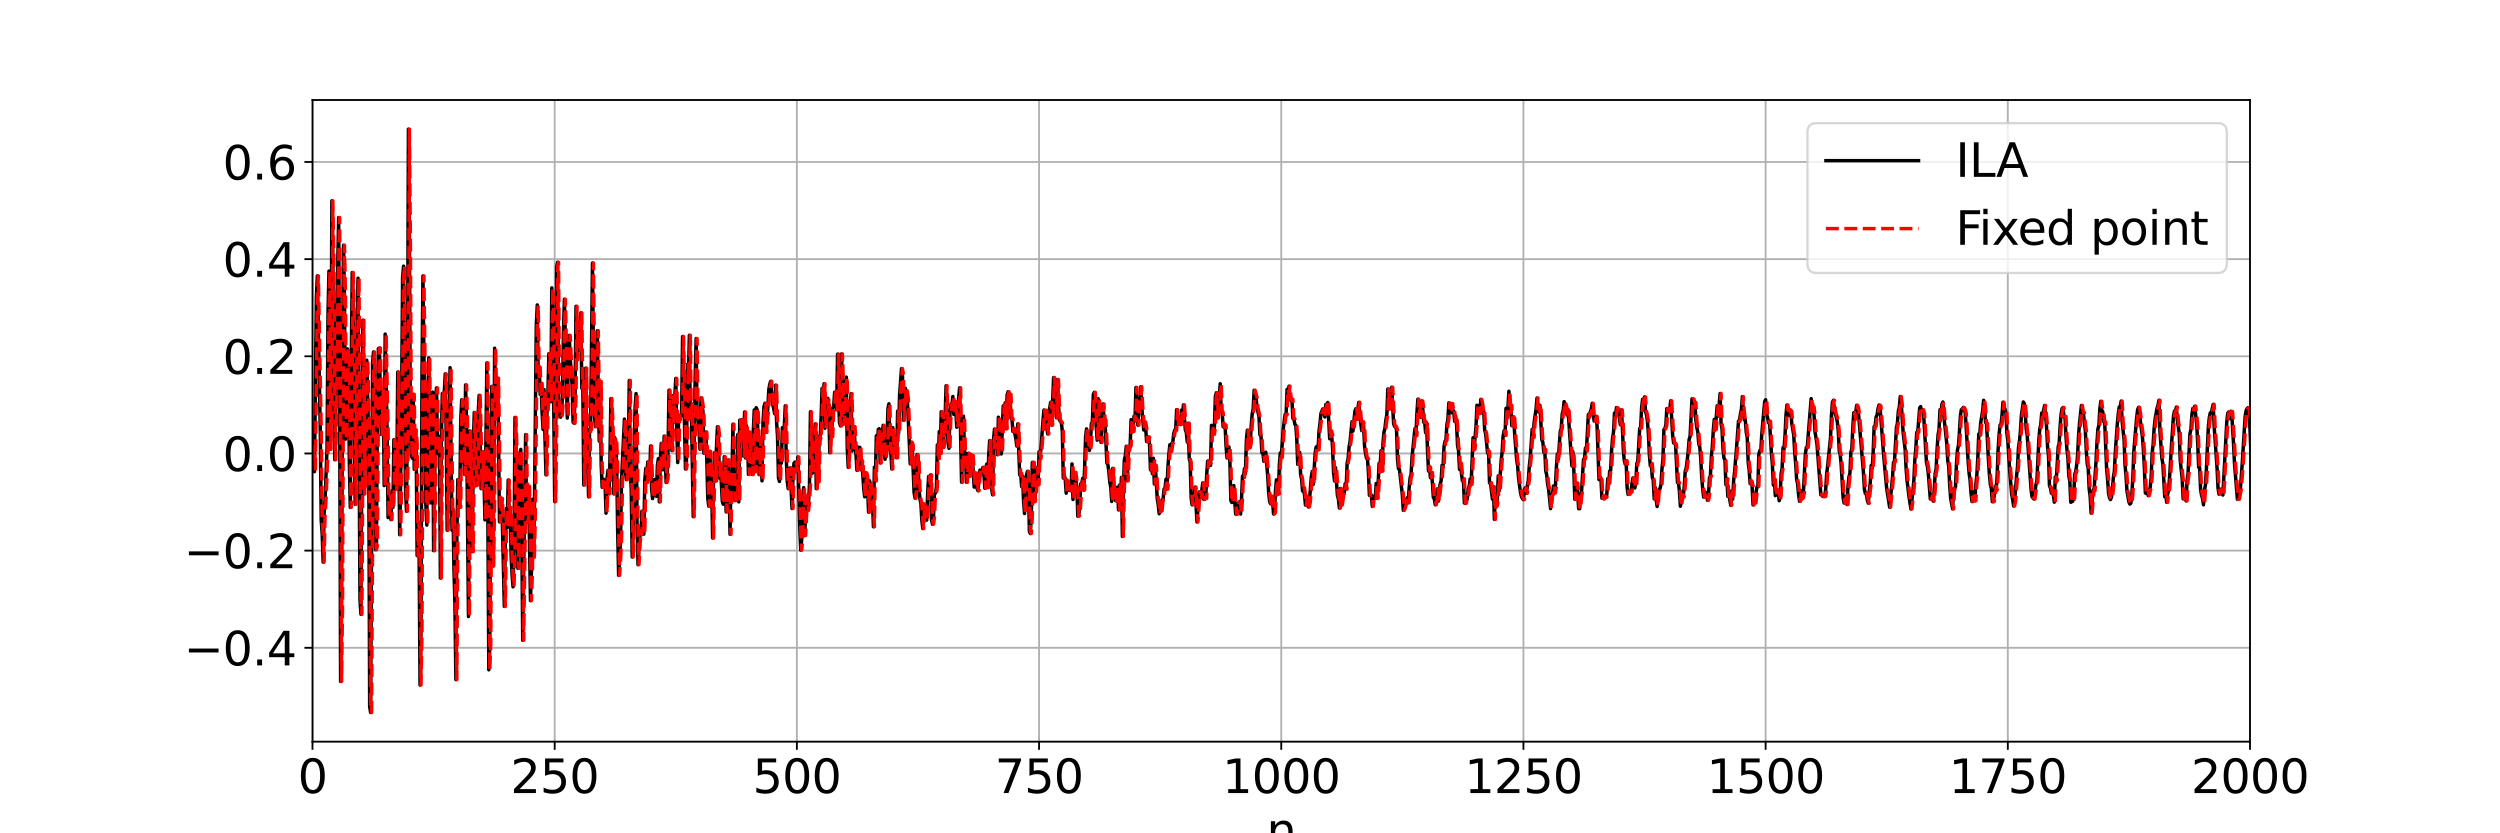 <?xml version="1.0" encoding="utf-8" standalone="no"?>
<!DOCTYPE svg PUBLIC "-//W3C//DTD SVG 1.1//EN"
  "http://www.w3.org/Graphics/SVG/1.1/DTD/svg11.dtd">
<svg xmlns:xlink="http://www.w3.org/1999/xlink" width="1080pt" height="360pt" viewBox="0 0 1080 360" xmlns="http://www.w3.org/2000/svg" version="1.1">
 <defs>
  <style type="text/css">*{stroke-linejoin: round; stroke-linecap: butt}</style>
 </defs>
 <g id="figure_1">
  <g id="patch_1">
   <path d="M 0 360 
L 1080 360 
L 1080 0 
L 0 0 
z
" style="fill: #ffffff"/>
  </g>
  <g id="axes_1">
   <g id="patch_2">
    <path d="M 135 320.4 
L 972 320.4 
L 972 43.2 
L 135 43.2 
z
" style="fill: #ffffff"/>
   </g>
   <g id="matplotlib.axis_1">
    <g id="xtick_1">
     <g id="line2d_1">
      <path d="M 135 320.4 
L 135 43.2 
" clip-path="url(#pa02fc71725)" style="fill: none; stroke: #b0b0b0; stroke-width: 0.8; stroke-linecap: square"/>
     </g>
     <g id="line2d_2">
      <defs>
       <path id="me2f9ea5a8e" d="M 0 0 
L 0 3.5 
" style="stroke: #000000; stroke-width: 0.8"/>
      </defs>
      <g>
       <use xlink:href="#me2f9ea5a8e" x="135" y="320.4" style="stroke: #000000; stroke-width: 0.8"/>
      </g>
     </g>
     <g id="text_1">
      <!-- 0 -->
      <g transform="translate(128.637 342.597) scale(0.2 -0.2)">
       <defs>
        <path id="DejaVuSans-30" d="M 2034 4250 
Q 1547 4250 1301 3770 
Q 1056 3291 1056 2328 
Q 1056 1369 1301 889 
Q 1547 409 2034 409 
Q 2525 409 2770 889 
Q 3016 1369 3016 2328 
Q 3016 3291 2770 3770 
Q 2525 4250 2034 4250 
z
M 2034 4750 
Q 2819 4750 3233 4129 
Q 3647 3509 3647 2328 
Q 3647 1150 3233 529 
Q 2819 -91 2034 -91 
Q 1250 -91 836 529 
Q 422 1150 422 2328 
Q 422 3509 836 4129 
Q 1250 4750 2034 4750 
z
" transform="scale(0.016)"/>
       </defs>
       <use xlink:href="#DejaVuSans-30"/>
      </g>
     </g>
    </g>
    <g id="xtick_2">
     <g id="line2d_3">
      <path d="M 239.625 320.4 
L 239.625 43.2 
" clip-path="url(#pa02fc71725)" style="fill: none; stroke: #b0b0b0; stroke-width: 0.8; stroke-linecap: square"/>
     </g>
     <g id="line2d_4">
      <g>
       <use xlink:href="#me2f9ea5a8e" x="239.625" y="320.4" style="stroke: #000000; stroke-width: 0.8"/>
      </g>
     </g>
     <g id="text_2">
      <!-- 250 -->
      <g transform="translate(220.537 342.597) scale(0.2 -0.2)">
       <defs>
        <path id="DejaVuSans-32" d="M 1228 531 
L 3431 531 
L 3431 0 
L 469 0 
L 469 531 
Q 828 903 1448 1529 
Q 2069 2156 2228 2338 
Q 2531 2678 2651 2914 
Q 2772 3150 2772 3378 
Q 2772 3750 2511 3984 
Q 2250 4219 1831 4219 
Q 1534 4219 1204 4116 
Q 875 4013 500 3803 
L 500 4441 
Q 881 4594 1212 4672 
Q 1544 4750 1819 4750 
Q 2544 4750 2975 4387 
Q 3406 4025 3406 3419 
Q 3406 3131 3298 2873 
Q 3191 2616 2906 2266 
Q 2828 2175 2409 1742 
Q 1991 1309 1228 531 
z
" transform="scale(0.016)"/>
        <path id="DejaVuSans-35" d="M 691 4666 
L 3169 4666 
L 3169 4134 
L 1269 4134 
L 1269 2991 
Q 1406 3038 1543 3061 
Q 1681 3084 1819 3084 
Q 2600 3084 3056 2656 
Q 3513 2228 3513 1497 
Q 3513 744 3044 326 
Q 2575 -91 1722 -91 
Q 1428 -91 1123 -41 
Q 819 9 494 109 
L 494 744 
Q 775 591 1075 516 
Q 1375 441 1709 441 
Q 2250 441 2565 725 
Q 2881 1009 2881 1497 
Q 2881 1984 2565 2268 
Q 2250 2553 1709 2553 
Q 1456 2553 1204 2497 
Q 953 2441 691 2322 
L 691 4666 
z
" transform="scale(0.016)"/>
       </defs>
       <use xlink:href="#DejaVuSans-32"/>
       <use xlink:href="#DejaVuSans-35" x="63.623"/>
       <use xlink:href="#DejaVuSans-30" x="127.246"/>
      </g>
     </g>
    </g>
    <g id="xtick_3">
     <g id="line2d_5">
      <path d="M 344.25 320.4 
L 344.25 43.2 
" clip-path="url(#pa02fc71725)" style="fill: none; stroke: #b0b0b0; stroke-width: 0.8; stroke-linecap: square"/>
     </g>
     <g id="line2d_6">
      <g>
       <use xlink:href="#me2f9ea5a8e" x="344.25" y="320.4" style="stroke: #000000; stroke-width: 0.8"/>
      </g>
     </g>
     <g id="text_3">
      <!-- 500 -->
      <g transform="translate(325.163 342.597) scale(0.2 -0.2)">
       <use xlink:href="#DejaVuSans-35"/>
       <use xlink:href="#DejaVuSans-30" x="63.623"/>
       <use xlink:href="#DejaVuSans-30" x="127.246"/>
      </g>
     </g>
    </g>
    <g id="xtick_4">
     <g id="line2d_7">
      <path d="M 448.875 320.4 
L 448.875 43.2 
" clip-path="url(#pa02fc71725)" style="fill: none; stroke: #b0b0b0; stroke-width: 0.8; stroke-linecap: square"/>
     </g>
     <g id="line2d_8">
      <g>
       <use xlink:href="#me2f9ea5a8e" x="448.875" y="320.4" style="stroke: #000000; stroke-width: 0.8"/>
      </g>
     </g>
     <g id="text_4">
      <!-- 750 -->
      <g transform="translate(429.788 342.597) scale(0.2 -0.2)">
       <defs>
        <path id="DejaVuSans-37" d="M 525 4666 
L 3525 4666 
L 3525 4397 
L 1831 0 
L 1172 0 
L 2766 4134 
L 525 4134 
L 525 4666 
z
" transform="scale(0.016)"/>
       </defs>
       <use xlink:href="#DejaVuSans-37"/>
       <use xlink:href="#DejaVuSans-35" x="63.623"/>
       <use xlink:href="#DejaVuSans-30" x="127.246"/>
      </g>
     </g>
    </g>
    <g id="xtick_5">
     <g id="line2d_9">
      <path d="M 553.5 320.4 
L 553.5 43.2 
" clip-path="url(#pa02fc71725)" style="fill: none; stroke: #b0b0b0; stroke-width: 0.8; stroke-linecap: square"/>
     </g>
     <g id="line2d_10">
      <g>
       <use xlink:href="#me2f9ea5a8e" x="553.5" y="320.4" style="stroke: #000000; stroke-width: 0.8"/>
      </g>
     </g>
     <g id="text_5">
      <!-- 1000 -->
      <g transform="translate(528.05 342.597) scale(0.2 -0.2)">
       <defs>
        <path id="DejaVuSans-31" d="M 794 531 
L 1825 531 
L 1825 4091 
L 703 3866 
L 703 4441 
L 1819 4666 
L 2450 4666 
L 2450 531 
L 3481 531 
L 3481 0 
L 794 0 
L 794 531 
z
" transform="scale(0.016)"/>
       </defs>
       <use xlink:href="#DejaVuSans-31"/>
       <use xlink:href="#DejaVuSans-30" x="63.623"/>
       <use xlink:href="#DejaVuSans-30" x="127.246"/>
       <use xlink:href="#DejaVuSans-30" x="190.869"/>
      </g>
     </g>
    </g>
    <g id="xtick_6">
     <g id="line2d_11">
      <path d="M 658.125 320.4 
L 658.125 43.2 
" clip-path="url(#pa02fc71725)" style="fill: none; stroke: #b0b0b0; stroke-width: 0.8; stroke-linecap: square"/>
     </g>
     <g id="line2d_12">
      <g>
       <use xlink:href="#me2f9ea5a8e" x="658.125" y="320.4" style="stroke: #000000; stroke-width: 0.8"/>
      </g>
     </g>
     <g id="text_6">
      <!-- 1250 -->
      <g transform="translate(632.675 342.597) scale(0.2 -0.2)">
       <use xlink:href="#DejaVuSans-31"/>
       <use xlink:href="#DejaVuSans-32" x="63.623"/>
       <use xlink:href="#DejaVuSans-35" x="127.246"/>
       <use xlink:href="#DejaVuSans-30" x="190.869"/>
      </g>
     </g>
    </g>
    <g id="xtick_7">
     <g id="line2d_13">
      <path d="M 762.75 320.4 
L 762.75 43.2 
" clip-path="url(#pa02fc71725)" style="fill: none; stroke: #b0b0b0; stroke-width: 0.8; stroke-linecap: square"/>
     </g>
     <g id="line2d_14">
      <g>
       <use xlink:href="#me2f9ea5a8e" x="762.75" y="320.4" style="stroke: #000000; stroke-width: 0.8"/>
      </g>
     </g>
     <g id="text_7">
      <!-- 1500 -->
      <g transform="translate(737.3 342.597) scale(0.2 -0.2)">
       <use xlink:href="#DejaVuSans-31"/>
       <use xlink:href="#DejaVuSans-35" x="63.623"/>
       <use xlink:href="#DejaVuSans-30" x="127.246"/>
       <use xlink:href="#DejaVuSans-30" x="190.869"/>
      </g>
     </g>
    </g>
    <g id="xtick_8">
     <g id="line2d_15">
      <path d="M 867.375 320.4 
L 867.375 43.2 
" clip-path="url(#pa02fc71725)" style="fill: none; stroke: #b0b0b0; stroke-width: 0.8; stroke-linecap: square"/>
     </g>
     <g id="line2d_16">
      <g>
       <use xlink:href="#me2f9ea5a8e" x="867.375" y="320.4" style="stroke: #000000; stroke-width: 0.8"/>
      </g>
     </g>
     <g id="text_8">
      <!-- 1750 -->
      <g transform="translate(841.925 342.597) scale(0.2 -0.2)">
       <use xlink:href="#DejaVuSans-31"/>
       <use xlink:href="#DejaVuSans-37" x="63.623"/>
       <use xlink:href="#DejaVuSans-35" x="127.246"/>
       <use xlink:href="#DejaVuSans-30" x="190.869"/>
      </g>
     </g>
    </g>
    <g id="xtick_9">
     <g id="line2d_17">
      <path d="M 972 320.4 
L 972 43.2 
" clip-path="url(#pa02fc71725)" style="fill: none; stroke: #b0b0b0; stroke-width: 0.8; stroke-linecap: square"/>
     </g>
     <g id="line2d_18">
      <g>
       <use xlink:href="#me2f9ea5a8e" x="972" y="320.4" style="stroke: #000000; stroke-width: 0.8"/>
      </g>
     </g>
     <g id="text_9">
      <!-- 2000 -->
      <g transform="translate(946.55 342.597) scale(0.2 -0.2)">
       <use xlink:href="#DejaVuSans-32"/>
       <use xlink:href="#DejaVuSans-30" x="63.623"/>
       <use xlink:href="#DejaVuSans-30" x="127.246"/>
       <use xlink:href="#DejaVuSans-30" x="190.869"/>
      </g>
     </g>
    </g>
    <g id="text_10">
     <!-- n -->
     <g transform="translate(547.163 365.953) scale(0.2 -0.2)">
      <defs>
       <path id="DejaVuSans-6e" d="M 3513 2113 
L 3513 0 
L 2938 0 
L 2938 2094 
Q 2938 2591 2744 2837 
Q 2550 3084 2163 3084 
Q 1697 3084 1428 2787 
Q 1159 2491 1159 1978 
L 1159 0 
L 581 0 
L 581 3500 
L 1159 3500 
L 1159 2956 
Q 1366 3272 1645 3428 
Q 1925 3584 2291 3584 
Q 2894 3584 3203 3211 
Q 3513 2838 3513 2113 
z
" transform="scale(0.016)"/>
      </defs>
      <use xlink:href="#DejaVuSans-6e"/>
     </g>
    </g>
   </g>
   <g id="matplotlib.axis_2">
    <g id="ytick_1">
     <g id="line2d_19">
      <path d="M 135 279.843 
L 972 279.843 
" clip-path="url(#pa02fc71725)" style="fill: none; stroke: #b0b0b0; stroke-width: 0.8; stroke-linecap: square"/>
     </g>
     <g id="line2d_20">
      <defs>
       <path id="m0cc541d450" d="M 0 0 
L -3.5 0 
" style="stroke: #000000; stroke-width: 0.8"/>
      </defs>
      <g>
       <use xlink:href="#m0cc541d450" x="135" y="279.843" style="stroke: #000000; stroke-width: 0.8"/>
      </g>
     </g>
     <g id="text_11">
      <!-- −0.4 -->
      <g transform="translate(79.434 287.441) scale(0.2 -0.2)">
       <defs>
        <path id="DejaVuSans-2212" d="M 678 2272 
L 4684 2272 
L 4684 1741 
L 678 1741 
L 678 2272 
z
" transform="scale(0.016)"/>
        <path id="DejaVuSans-2e" d="M 684 794 
L 1344 794 
L 1344 0 
L 684 0 
L 684 794 
z
" transform="scale(0.016)"/>
        <path id="DejaVuSans-34" d="M 2419 4116 
L 825 1625 
L 2419 1625 
L 2419 4116 
z
M 2253 4666 
L 3047 4666 
L 3047 1625 
L 3713 1625 
L 3713 1100 
L 3047 1100 
L 3047 0 
L 2419 0 
L 2419 1100 
L 313 1100 
L 313 1709 
L 2253 4666 
z
" transform="scale(0.016)"/>
       </defs>
       <use xlink:href="#DejaVuSans-2212"/>
       <use xlink:href="#DejaVuSans-30" x="83.789"/>
       <use xlink:href="#DejaVuSans-2e" x="147.412"/>
       <use xlink:href="#DejaVuSans-34" x="179.199"/>
      </g>
     </g>
    </g>
    <g id="ytick_2">
     <g id="line2d_21">
      <path d="M 135 237.868 
L 972 237.868 
" clip-path="url(#pa02fc71725)" style="fill: none; stroke: #b0b0b0; stroke-width: 0.8; stroke-linecap: square"/>
     </g>
     <g id="line2d_22">
      <g>
       <use xlink:href="#m0cc541d450" x="135" y="237.868" style="stroke: #000000; stroke-width: 0.8"/>
      </g>
     </g>
     <g id="text_12">
      <!-- −0.2 -->
      <g transform="translate(79.434 245.467) scale(0.2 -0.2)">
       <use xlink:href="#DejaVuSans-2212"/>
       <use xlink:href="#DejaVuSans-30" x="83.789"/>
       <use xlink:href="#DejaVuSans-2e" x="147.412"/>
       <use xlink:href="#DejaVuSans-32" x="179.199"/>
      </g>
     </g>
    </g>
    <g id="ytick_3">
     <g id="line2d_23">
      <path d="M 135 195.893 
L 972 195.893 
" clip-path="url(#pa02fc71725)" style="fill: none; stroke: #b0b0b0; stroke-width: 0.8; stroke-linecap: square"/>
     </g>
     <g id="line2d_24">
      <g>
       <use xlink:href="#m0cc541d450" x="135" y="195.893" style="stroke: #000000; stroke-width: 0.8"/>
      </g>
     </g>
     <g id="text_13">
      <!-- 0.0 -->
      <g transform="translate(96.194 203.492) scale(0.2 -0.2)">
       <use xlink:href="#DejaVuSans-30"/>
       <use xlink:href="#DejaVuSans-2e" x="63.623"/>
       <use xlink:href="#DejaVuSans-30" x="95.41"/>
      </g>
     </g>
    </g>
    <g id="ytick_4">
     <g id="line2d_25">
      <path d="M 135 153.919 
L 972 153.919 
" clip-path="url(#pa02fc71725)" style="fill: none; stroke: #b0b0b0; stroke-width: 0.8; stroke-linecap: square"/>
     </g>
     <g id="line2d_26">
      <g>
       <use xlink:href="#m0cc541d450" x="135" y="153.919" style="stroke: #000000; stroke-width: 0.8"/>
      </g>
     </g>
     <g id="text_14">
      <!-- 0.2 -->
      <g transform="translate(96.194 161.517) scale(0.2 -0.2)">
       <use xlink:href="#DejaVuSans-30"/>
       <use xlink:href="#DejaVuSans-2e" x="63.623"/>
       <use xlink:href="#DejaVuSans-32" x="95.41"/>
      </g>
     </g>
    </g>
    <g id="ytick_5">
     <g id="line2d_27">
      <path d="M 135 111.944 
L 972 111.944 
" clip-path="url(#pa02fc71725)" style="fill: none; stroke: #b0b0b0; stroke-width: 0.8; stroke-linecap: square"/>
     </g>
     <g id="line2d_28">
      <g>
       <use xlink:href="#m0cc541d450" x="135" y="111.944" style="stroke: #000000; stroke-width: 0.8"/>
      </g>
     </g>
     <g id="text_15">
      <!-- 0.4 -->
      <g transform="translate(96.194 119.543) scale(0.2 -0.2)">
       <use xlink:href="#DejaVuSans-30"/>
       <use xlink:href="#DejaVuSans-2e" x="63.623"/>
       <use xlink:href="#DejaVuSans-34" x="95.41"/>
      </g>
     </g>
    </g>
    <g id="ytick_6">
     <g id="line2d_29">
      <path d="M 135 69.969 
L 972 69.969 
" clip-path="url(#pa02fc71725)" style="fill: none; stroke: #b0b0b0; stroke-width: 0.8; stroke-linecap: square"/>
     </g>
     <g id="line2d_30">
      <g>
       <use xlink:href="#m0cc541d450" x="135" y="69.969" style="stroke: #000000; stroke-width: 0.8"/>
      </g>
     </g>
     <g id="text_16">
      <!-- 0.6 -->
      <g transform="translate(96.194 77.568) scale(0.2 -0.2)">
       <defs>
        <path id="DejaVuSans-36" d="M 2113 2584 
Q 1688 2584 1439 2293 
Q 1191 2003 1191 1497 
Q 1191 994 1439 701 
Q 1688 409 2113 409 
Q 2538 409 2786 701 
Q 3034 994 3034 1497 
Q 3034 2003 2786 2293 
Q 2538 2584 2113 2584 
z
M 3366 4563 
L 3366 3988 
Q 3128 4100 2886 4159 
Q 2644 4219 2406 4219 
Q 1781 4219 1451 3797 
Q 1122 3375 1075 2522 
Q 1259 2794 1537 2939 
Q 1816 3084 2150 3084 
Q 2853 3084 3261 2657 
Q 3669 2231 3669 1497 
Q 3669 778 3244 343 
Q 2819 -91 2113 -91 
Q 1303 -91 875 529 
Q 447 1150 447 2328 
Q 447 3434 972 4092 
Q 1497 4750 2381 4750 
Q 2619 4750 2861 4703 
Q 3103 4656 3366 4563 
z
" transform="scale(0.016)"/>
       </defs>
       <use xlink:href="#DejaVuSans-30"/>
       <use xlink:href="#DejaVuSans-2e" x="63.623"/>
       <use xlink:href="#DejaVuSans-36" x="95.41"/>
      </g>
     </g>
    </g>
   </g>
   <g id="line2d_31">
    <path d="M 135 196.562 
L 135.418 192.967 
L 135.837 203.738 
L 136.674 128.405 
L 137.093 119.192 
L 138.348 185.596 
L 138.767 224.781 
L 139.185 230.774 
L 139.603 242.826 
L 140.022 221.728 
L 140.44 215.736 
L 141.278 193.466 
L 141.696 135.386 
L 142.114 117.132 
L 142.533 194.071 
L 142.952 174.366 
L 143.37 86.756 
L 143.788 112.23 
L 144.207 167.077 
L 144.625 198.587 
L 145.044 177.245 
L 145.463 134.881 
L 146.299 93.987 
L 146.718 172.377 
L 147.137 294.374 
L 147.555 261.606 
L 147.974 153.197 
L 148.392 105.942 
L 148.81 127.517 
L 149.229 189.725 
L 149.648 177.629 
L 150.066 150.711 
L 150.484 152.085 
L 150.903 199.932 
L 151.321 219.166 
L 151.74 157.37 
L 152.159 117.736 
L 152.577 134.662 
L 153.414 217.836 
L 153.833 148.577 
L 154.251 140.722 
L 154.669 120.192 
L 155.506 259.026 
L 155.925 265.362 
L 156.344 191.584 
L 156.762 138.333 
L 157.18 213.36 
L 157.599 208.325 
L 158.018 161.097 
L 158.436 155.588 
L 159.273 188.852 
L 159.691 305.276 
L 160.11 307.8 
L 160.947 156.676 
L 161.365 152.065 
L 161.784 170.64 
L 162.202 237.453 
L 162.621 235.516 
L 163.04 176.832 
L 163.458 150.574 
L 163.876 150.363 
L 164.714 187.658 
L 165.132 168.459 
L 165.55 170.179 
L 165.969 209.761 
L 166.387 144.349 
L 167.225 186.078 
L 167.643 223.585 
L 168.061 214.591 
L 168.48 214.846 
L 168.899 224.448 
L 169.317 212.066 
L 169.736 219.21 
L 170.154 189.918 
L 170.572 195.59 
L 170.991 211.407 
L 171.41 203.713 
L 171.828 160.728 
L 172.665 230.975 
L 173.083 208.027 
L 173.502 171.398 
L 173.921 119.794 
L 174.339 114.975 
L 174.757 174.702 
L 175.176 210.851 
L 175.595 220.858 
L 176.013 176.31 
L 176.431 55.8 
L 176.85 100.718 
L 177.268 185.055 
L 177.687 196.837 
L 178.106 197.915 
L 178.524 170.344 
L 178.942 202.716 
L 179.361 185.656 
L 179.78 191.47 
L 180.198 240.023 
L 180.617 225.564 
L 181.035 236.13 
L 181.453 295.923 
L 181.872 272.741 
L 182.291 161.917 
L 182.709 119.199 
L 183.964 218.238 
L 184.383 226.834 
L 184.802 173.92 
L 185.22 154.621 
L 185.638 199.477 
L 186.057 217.229 
L 186.894 169.383 
L 187.312 237.876 
L 187.731 214.331 
L 188.149 172.082 
L 188.568 167.578 
L 188.987 191.925 
L 189.405 196.131 
L 189.823 188.607 
L 190.242 249.7 
L 190.661 189.762 
L 191.079 169.967 
L 191.498 177.647 
L 192.334 161.545 
L 192.753 187.25 
L 193.172 229.05 
L 193.59 201.096 
L 194.008 185.567 
L 194.427 158.839 
L 195.264 229.086 
L 195.683 219.839 
L 196.101 245.565 
L 196.519 260.754 
L 196.938 293.594 
L 197.357 231.912 
L 197.775 207.173 
L 198.194 217.272 
L 198.612 219.152 
L 199.03 181.401 
L 199.449 172.724 
L 199.868 176.926 
L 200.286 197.565 
L 200.704 204.944 
L 201.123 166.295 
L 201.542 181.845 
L 202.379 266.331 
L 202.797 186.168 
L 203.215 198.198 
L 203.634 228.522 
L 204.053 238.276 
L 204.471 191.927 
L 204.889 178.213 
L 205.308 200.848 
L 205.726 209.749 
L 206.145 207.403 
L 206.564 178.914 
L 206.982 170.798 
L 207.4 186.305 
L 207.819 211.082 
L 208.656 195.271 
L 209.075 206.731 
L 209.493 224.583 
L 210.33 156.794 
L 211.167 289.352 
L 211.585 278.042 
L 212.004 200.142 
L 212.423 166.937 
L 212.841 244.507 
L 213.26 215.117 
L 213.678 150.438 
L 214.096 170.734 
L 214.515 179.482 
L 214.934 163.419 
L 215.352 188.308 
L 215.77 225.434 
L 216.607 215.363 
L 217.026 225.986 
L 217.863 261.968 
L 218.281 233.917 
L 218.7 219.681 
L 219.119 227.956 
L 219.537 207.381 
L 219.956 221.898 
L 220.374 219.272 
L 220.792 239.929 
L 221.211 248.194 
L 221.63 253.501 
L 222.048 238.322 
L 222.466 180.34 
L 222.885 193.254 
L 223.304 213.189 
L 223.722 245.526 
L 224.141 211.264 
L 224.559 196.716 
L 224.977 194.145 
L 225.396 229.647 
L 225.815 276.586 
L 227.07 187.76 
L 227.488 225.555 
L 227.907 225.499 
L 228.326 210.072 
L 229.162 259.471 
L 229.581 247.002 
L 230 215.68 
L 230.418 240.71 
L 230.837 223.161 
L 231.673 140.693 
L 232.092 131.735 
L 232.511 162.778 
L 232.929 158.669 
L 233.347 170.385 
L 233.766 165.619 
L 234.185 178.187 
L 234.603 185.512 
L 235.022 168.321 
L 235.44 189.617 
L 235.858 205.106 
L 236.277 178.851 
L 236.696 169.683 
L 237.114 152.769 
L 237.532 160.514 
L 237.951 173.548 
L 238.369 124.369 
L 238.788 133.05 
L 239.625 216.694 
L 240.043 188.479 
L 240.462 115.32 
L 240.881 113.313 
L 241.299 178.487 
L 241.718 179.712 
L 242.136 180.231 
L 242.554 178.932 
L 242.973 170.997 
L 243.392 144.292 
L 243.81 129.267 
L 245.065 180.591 
L 245.484 155.811 
L 245.903 144.897 
L 246.321 154.328 
L 247.158 166.708 
L 247.577 182.428 
L 247.995 182.809 
L 248.413 171.809 
L 248.832 132.333 
L 249.25 155.311 
L 250.088 138.959 
L 250.506 151.426 
L 250.924 135.16 
L 251.343 167.708 
L 251.762 164.687 
L 252.18 209.508 
L 253.017 159.041 
L 253.435 195.656 
L 253.854 199.627 
L 254.273 214.613 
L 254.691 185.456 
L 255.109 185.608 
L 255.946 113.625 
L 256.365 153.875 
L 256.784 179.456 
L 257.202 184.314 
L 257.62 158.469 
L 258.039 142.859 
L 258.457 171.813 
L 258.876 190.593 
L 259.295 164.835 
L 259.713 200.691 
L 260.132 210.503 
L 260.55 206.932 
L 260.969 207.231 
L 261.387 209.366 
L 261.805 221.683 
L 262.224 206.716 
L 262.642 203.187 
L 263.061 213.279 
L 263.479 199.451 
L 263.898 172.197 
L 264.317 181.654 
L 264.735 194.805 
L 265.154 213.338 
L 265.572 189.026 
L 265.99 191.072 
L 266.409 200.649 
L 266.827 229.521 
L 267.246 248.549 
L 267.664 242.105 
L 268.083 232.994 
L 268.502 207.346 
L 269.757 181.043 
L 270.175 203.841 
L 270.594 207.212 
L 271.012 203.306 
L 271.431 195.208 
L 271.849 164.373 
L 272.268 203.809 
L 272.687 211.144 
L 273.105 240.623 
L 273.524 228.494 
L 273.942 193.715 
L 274.361 175.915 
L 274.779 170.032 
L 275.197 225.786 
L 275.616 243.93 
L 276.453 229.308 
L 276.872 231.021 
L 277.29 220.847 
L 277.709 226.651 
L 278.127 230.765 
L 278.546 207.633 
L 278.964 202.355 
L 279.382 208.367 
L 279.801 199.587 
L 280.219 202.258 
L 280.638 207.111 
L 281.057 192.685 
L 281.475 210.845 
L 281.894 215.376 
L 282.312 213.398 
L 282.731 207.12 
L 283.149 212.304 
L 283.567 214.404 
L 283.986 201.044 
L 284.404 198.136 
L 284.823 216.795 
L 285.241 199.294 
L 285.66 191.558 
L 286.079 193.916 
L 286.497 202.952 
L 286.916 188.424 
L 287.334 196.358 
L 287.752 208.415 
L 288.171 206.727 
L 288.589 194.868 
L 289.008 168.564 
L 289.845 188.072 
L 290.264 194.634 
L 290.682 170.94 
L 291.101 182.302 
L 291.519 170.771 
L 291.938 163.48 
L 292.356 185.619 
L 292.774 199.824 
L 293.193 179.381 
L 293.611 181.213 
L 294.03 180.097 
L 294.449 179.366 
L 294.867 145.373 
L 296.123 202.59 
L 296.541 199.532 
L 296.959 157.421 
L 297.378 163.307 
L 297.796 144.853 
L 298.215 180.964 
L 298.634 174.475 
L 299.471 223.188 
L 300.308 162.631 
L 300.726 146.258 
L 301.144 180.663 
L 301.563 180.965 
L 301.981 186.004 
L 302.4 194.034 
L 302.818 171.911 
L 303.656 177.437 
L 304.074 195.744 
L 304.911 186.65 
L 305.329 198.341 
L 305.748 215.169 
L 306.166 218.646 
L 306.585 194.988 
L 307.003 203.491 
L 307.422 209.673 
L 307.841 232.413 
L 308.259 205.681 
L 308.678 195.518 
L 309.096 207.741 
L 309.514 193.294 
L 309.933 184.33 
L 310.351 187.232 
L 310.77 206.527 
L 311.188 200.471 
L 312.026 216.488 
L 312.444 217.83 
L 312.863 197.319 
L 313.281 207.02 
L 313.7 221.122 
L 314.118 198.909 
L 314.536 198.726 
L 314.955 209.526 
L 315.373 230.813 
L 315.792 206.655 
L 316.211 205.788 
L 316.629 183.282 
L 317.048 209.499 
L 317.466 216.245 
L 317.885 216.022 
L 318.303 215.418 
L 318.721 187.705 
L 319.14 216.808 
L 319.558 181.525 
L 319.977 188.981 
L 320.396 181.338 
L 320.814 184.995 
L 321.233 197.029 
L 321.651 178 
L 322.07 197.839 
L 322.488 183.985 
L 322.906 187.582 
L 323.325 204.94 
L 323.743 186.739 
L 324.162 199.837 
L 324.58 197.867 
L 324.999 204.967 
L 325.418 186.31 
L 325.836 177.094 
L 326.255 203.738 
L 326.673 176.134 
L 327.091 176.972 
L 327.928 205.028 
L 328.347 189.181 
L 328.765 194.566 
L 329.184 207.719 
L 329.603 182.781 
L 330.021 175.782 
L 330.44 174.216 
L 330.858 186.748 
L 331.276 180.093 
L 331.695 176.288 
L 332.113 168.384 
L 332.532 165.988 
L 332.95 164.734 
L 333.369 170.728 
L 333.788 174.659 
L 334.206 176.204 
L 334.625 178.724 
L 335.043 166.417 
L 335.462 181.846 
L 335.88 188.437 
L 336.298 206.408 
L 336.717 207.967 
L 337.135 196.23 
L 337.554 200.137 
L 337.973 184.775 
L 338.391 191.092 
L 338.81 184.31 
L 339.228 175.319 
L 339.647 197.069 
L 340.065 207.727 
L 340.483 211.081 
L 341.32 202.137 
L 342.158 219.674 
L 342.576 205.494 
L 342.995 200.096 
L 343.413 199.642 
L 343.832 201.076 
L 344.25 203.539 
L 344.668 197.44 
L 345.505 228.349 
L 345.924 237.651 
L 346.342 232.898 
L 346.761 215.131 
L 347.18 210.663 
L 347.598 231.295 
L 348.435 214.421 
L 348.853 220.508 
L 349.272 217.233 
L 349.69 209.588 
L 350.109 177.898 
L 350.527 202.813 
L 350.946 204.443 
L 351.783 187.408 
L 352.202 183.147 
L 352.62 211.092 
L 353.038 190.065 
L 353.457 208.088 
L 353.875 188.468 
L 354.294 190.004 
L 354.712 180.248 
L 355.131 167.777 
L 355.55 178.95 
L 355.968 165.782 
L 356.387 185.005 
L 356.805 178.574 
L 357.224 178.81 
L 357.642 172.073 
L 358.06 178.447 
L 358.479 195.54 
L 358.897 182.077 
L 359.316 188.668 
L 359.735 176.197 
L 360.153 175.441 
L 360.572 169.414 
L 360.99 171.954 
L 361.409 177.009 
L 361.827 152.994 
L 362.245 171.706 
L 362.664 182.68 
L 363.082 183.971 
L 363.501 152.914 
L 363.92 165.363 
L 364.338 183.147 
L 365.175 166.344 
L 365.594 162.9 
L 366.012 193.621 
L 366.43 201.876 
L 366.849 185.377 
L 367.267 175.54 
L 367.686 170.102 
L 368.104 194.831 
L 368.523 184.276 
L 368.942 184.283 
L 369.36 191.934 
L 369.779 196.203 
L 370.197 203.169 
L 370.615 193.138 
L 371.034 193.611 
L 371.452 193.269 
L 371.871 202.91 
L 372.289 198.656 
L 373.127 211.084 
L 373.545 214.609 
L 373.964 204.27 
L 374.382 205.502 
L 374.8 210.934 
L 375.219 221.253 
L 375.637 207.696 
L 376.056 209.249 
L 376.474 216.774 
L 376.893 216.238 
L 377.312 227.547 
L 377.73 201.847 
L 378.149 207.728 
L 378.567 188.277 
L 378.986 193.806 
L 379.404 185.566 
L 379.822 185.226 
L 380.241 199.989 
L 380.659 188.163 
L 381.078 189.713 
L 381.497 183.768 
L 381.915 195.02 
L 382.334 198.393 
L 383.171 190.616 
L 383.589 176.563 
L 384.007 174.457 
L 384.426 194.393 
L 384.844 195.509 
L 385.263 202.588 
L 385.682 184.765 
L 386.1 195.453 
L 386.519 188.493 
L 386.937 191.317 
L 387.356 197.727 
L 387.774 177.62 
L 388.192 187.171 
L 388.611 170.722 
L 389.448 159.246 
L 389.866 161.864 
L 390.285 181.545 
L 390.704 172.996 
L 391.122 167.74 
L 391.541 169.2 
L 391.959 171.968 
L 393.214 200.39 
L 393.633 191.068 
L 394.051 192.167 
L 394.889 212.823 
L 395.307 215.191 
L 395.726 207.742 
L 396.144 196.381 
L 396.562 197.084 
L 396.981 210.777 
L 397.399 215.624 
L 397.818 217.368 
L 398.236 224.863 
L 398.655 228.332 
L 399.074 217.747 
L 399.911 221.846 
L 400.329 224.701 
L 400.748 212.955 
L 401.166 205.832 
L 401.584 210.637 
L 402.003 205.182 
L 402.421 224.703 
L 402.84 226.483 
L 403.259 223.767 
L 403.677 213.499 
L 404.096 212.982 
L 404.514 210.544 
L 404.933 192.179 
L 405.351 198.167 
L 405.769 186.417 
L 406.188 195.864 
L 406.606 177.886 
L 407.025 179.097 
L 407.443 193.226 
L 408.281 180.426 
L 408.699 166.655 
L 409.118 181.777 
L 409.536 191.239 
L 409.954 193.675 
L 410.373 178.859 
L 410.791 174.639 
L 411.21 174.956 
L 411.628 171.288 
L 412.047 179.052 
L 412.466 173.536 
L 412.884 176.567 
L 413.303 184.557 
L 413.721 181.833 
L 414.139 171.73 
L 414.558 167.548 
L 415.395 208.291 
L 415.813 196.539 
L 416.232 179.791 
L 416.651 195.192 
L 417.069 195.683 
L 417.488 208.319 
L 417.906 199.248 
L 418.325 195.84 
L 418.743 205.695 
L 419.161 196.372 
L 419.58 203.443 
L 419.998 196.799 
L 420.836 210.42 
L 421.673 204.455 
L 422.091 211.063 
L 422.51 211.992 
L 422.928 206.771 
L 423.346 203.085 
L 423.765 204.215 
L 424.183 204.566 
L 424.602 201.917 
L 425.021 204.141 
L 425.439 210.959 
L 425.858 201.991 
L 426.276 200.493 
L 426.695 210.579 
L 427.113 196.817 
L 427.531 190.354 
L 427.95 209.548 
L 428.368 211.007 
L 428.787 213.737 
L 429.205 189.88 
L 429.624 185.363 
L 430.043 191.305 
L 430.461 190.59 
L 430.88 196.409 
L 431.298 180.239 
L 431.716 185.923 
L 432.135 185.463 
L 432.553 196.122 
L 433.39 175.322 
L 433.809 185.214 
L 434.228 173.991 
L 434.646 185.182 
L 435.065 170.594 
L 435.483 169.252 
L 435.901 176.392 
L 436.32 170.379 
L 436.738 180.591 
L 437.157 180.779 
L 437.575 186.417 
L 437.994 185.192 
L 438.831 189.403 
L 439.25 192.681 
L 439.668 183.131 
L 440.505 205.136 
L 440.923 204.457 
L 441.342 210.168 
L 441.76 205.667 
L 442.179 216.519 
L 442.598 221.85 
L 443.016 207.196 
L 443.853 203.627 
L 444.272 209.254 
L 444.69 229.645 
L 445.108 230.485 
L 445.527 223.262 
L 445.945 199.795 
L 446.364 199.759 
L 446.783 216.724 
L 447.201 214.181 
L 447.62 206.88 
L 448.038 201.925 
L 448.457 209.349 
L 448.875 195.137 
L 449.293 198.071 
L 449.712 193.437 
L 450.549 181.979 
L 450.967 177.155 
L 451.386 181.882 
L 451.805 177.345 
L 452.223 185.152 
L 452.642 187.467 
L 453.06 177.765 
L 453.478 176.162 
L 453.897 173.782 
L 454.315 183.633 
L 455.152 163.106 
L 455.571 169.635 
L 455.99 166.413 
L 456.408 180.465 
L 456.827 163.966 
L 457.245 174.218 
L 457.663 181.433 
L 458.5 182.575 
L 458.919 186.311 
L 459.337 206.52 
L 459.756 205.137 
L 460.175 206.893 
L 460.593 213.048 
L 461.012 207.687 
L 461.849 211.839 
L 462.267 210.562 
L 462.685 212.032 
L 463.104 200.413 
L 463.522 215.769 
L 463.941 211.072 
L 464.36 204.093 
L 465.197 210.504 
L 465.615 223.009 
L 466.034 222.701 
L 466.452 217.829 
L 466.87 208.955 
L 467.289 208.962 
L 467.707 206.669 
L 468.126 211.683 
L 468.545 202.471 
L 468.963 188.807 
L 469.382 185.28 
L 470.219 193.757 
L 470.637 194.564 
L 471.055 192.127 
L 471.474 182.886 
L 471.892 182.392 
L 472.311 170.35 
L 472.729 169.504 
L 473.148 178.74 
L 473.985 190.153 
L 474.404 172.236 
L 474.822 174.781 
L 475.24 188.023 
L 475.659 191.115 
L 476.496 174.525 
L 476.914 180.746 
L 477.333 181.491 
L 478.17 200.019 
L 478.589 200.649 
L 479.007 203.777 
L 479.425 208.232 
L 479.844 210.418 
L 480.262 216.617 
L 480.681 202.359 
L 481.099 215.032 
L 481.518 212.32 
L 481.937 216.288 
L 482.355 210.657 
L 482.774 210.485 
L 483.192 220.267 
L 483.611 209.569 
L 484.029 216.22 
L 484.447 206.242 
L 484.866 231.747 
L 485.284 212.007 
L 485.703 198.705 
L 486.122 196.972 
L 486.54 192.806 
L 486.959 207.689 
L 487.377 195.298 
L 487.796 193.361 
L 488.214 192.633 
L 488.632 181.309 
L 489.051 182.894 
L 489.469 186.365 
L 489.888 179.836 
L 490.307 181.756 
L 490.725 167.387 
L 491.144 174.324 
L 491.562 183.698 
L 491.981 176.518 
L 492.399 173.711 
L 492.817 167.081 
L 493.236 175.951 
L 494.073 185.759 
L 494.491 182.322 
L 494.91 184.606 
L 495.329 190.746 
L 495.747 190.789 
L 496.166 188.83 
L 496.584 191.687 
L 497.002 202.978 
L 497.421 201.086 
L 497.839 204.666 
L 498.258 197.985 
L 498.676 209.094 
L 499.095 201.075 
L 499.932 215.456 
L 500.351 218.008 
L 500.769 221.921 
L 501.188 217.16 
L 501.606 220.701 
L 502.024 215.819 
L 502.443 216.084 
L 502.861 211.288 
L 503.28 210.966 
L 503.699 207.017 
L 504.117 211.267 
L 504.536 201.939 
L 504.954 196.244 
L 505.373 192.139 
L 505.791 195.013 
L 506.209 191.563 
L 506.628 191.258 
L 507.046 187.302 
L 507.465 185.828 
L 507.884 185.88 
L 508.302 176.973 
L 508.721 183.292 
L 509.139 182.914 
L 509.558 180.854 
L 509.976 183.393 
L 510.394 177.189 
L 510.813 180.977 
L 511.231 174.916 
L 512.068 185.705 
L 512.487 186.805 
L 512.905 190.987 
L 513.324 182.834 
L 513.742 198.141 
L 514.161 199.748 
L 514.58 215.072 
L 514.998 218.072 
L 515.417 217.299 
L 515.835 214.912 
L 516.254 210.44 
L 517.091 225.489 
L 517.509 220.106 
L 517.928 212.568 
L 518.346 212.486 
L 518.764 214.962 
L 519.601 208.612 
L 520.02 215.75 
L 520.438 214.619 
L 520.857 215.312 
L 521.275 205.291 
L 521.694 199.239 
L 522.112 199.088 
L 522.531 199.832 
L 522.949 201.05 
L 523.368 183.761 
L 524.205 187.63 
L 524.624 184.498 
L 525.042 171.192 
L 525.461 169.672 
L 525.879 180.559 
L 526.298 176.757 
L 527.135 165.781 
L 527.553 177.433 
L 527.971 178.153 
L 528.39 184.301 
L 528.808 184.61 
L 529.227 183.605 
L 529.645 192.535 
L 530.064 197.822 
L 530.482 197.375 
L 530.901 193.06 
L 531.319 199.792 
L 531.738 216.292 
L 532.157 217.08 
L 532.575 210.673 
L 532.994 209.762 
L 533.412 216.974 
L 533.831 222.113 
L 534.249 222.077 
L 534.668 217.628 
L 535.505 216.717 
L 535.923 222.075 
L 536.341 215.291 
L 536.76 205.685 
L 537.178 206.266 
L 537.597 202.427 
L 538.015 204.581 
L 538.434 190.228 
L 538.852 185.852 
L 539.271 192.186 
L 539.689 193.402 
L 540.108 191.388 
L 540.527 183.635 
L 540.945 178.731 
L 541.364 176.701 
L 541.782 168.603 
L 542.619 171.655 
L 543.038 176.277 
L 543.875 179.915 
L 544.293 187.923 
L 544.712 187.732 
L 545.13 195.548 
L 545.548 195.211 
L 545.967 199.304 
L 546.385 198.567 
L 546.804 195.329 
L 547.641 205.582 
L 548.059 212.726 
L 548.478 216.704 
L 548.896 217.62 
L 549.315 214.386 
L 549.734 215.863 
L 550.152 222.041 
L 550.571 221.405 
L 550.989 212.192 
L 551.408 207.301 
L 552.245 213.365 
L 552.663 201.022 
L 553.082 195.657 
L 553.5 197.661 
L 554.337 185.589 
L 555.174 179.04 
L 555.592 179.259 
L 556.011 168.194 
L 556.429 170.199 
L 556.848 166.842 
L 557.266 171.234 
L 557.685 172.984 
L 558.104 172.509 
L 558.522 180.788 
L 558.941 180.859 
L 559.359 183.211 
L 559.778 183.799 
L 560.196 189.358 
L 560.615 200.607 
L 561.033 200.038 
L 561.452 195.408 
L 561.87 205.111 
L 562.288 206.975 
L 562.707 212.11 
L 563.125 210.714 
L 563.544 213.819 
L 563.962 218.188 
L 564.381 214.38 
L 564.799 214.989 
L 565.218 218.987 
L 565.636 216.902 
L 566.473 206.107 
L 566.892 203.651 
L 567.311 209.261 
L 568.148 195.794 
L 568.566 193.158 
L 568.985 192.799 
L 569.403 194.3 
L 569.822 186.118 
L 570.24 182.972 
L 570.659 178.505 
L 571.495 176.652 
L 571.914 177.908 
L 572.332 180.135 
L 572.751 174.708 
L 573.169 176.423 
L 573.588 173.888 
L 574.425 189.545 
L 574.843 186.141 
L 575.262 187.797 
L 575.681 193.653 
L 576.099 204.142 
L 576.518 207.767 
L 576.936 202.029 
L 577.773 214.119 
L 578.192 215.527 
L 578.61 219.479 
L 579.029 211.035 
L 579.447 218.134 
L 580.284 212.644 
L 580.702 213.184 
L 581.121 208.907 
L 581.539 211.266 
L 581.958 199.997 
L 582.376 198.143 
L 582.795 193.063 
L 583.213 190.787 
L 584.051 182.184 
L 584.469 186.228 
L 585.306 177.651 
L 585.725 176.559 
L 586.143 181.105 
L 586.562 176.678 
L 586.98 173.831 
L 587.817 182.659 
L 588.236 185.995 
L 588.654 182.264 
L 589.072 183.747 
L 589.491 192.803 
L 589.909 195.971 
L 590.328 197.953 
L 590.746 198.123 
L 591.165 204.298 
L 591.583 213.98 
L 592.002 214.036 
L 592.42 213.843 
L 592.839 218.769 
L 593.258 215.053 
L 593.676 214.323 
L 594.095 215.259 
L 594.513 208.846 
L 594.932 215.198 
L 595.35 209.071 
L 595.769 200.16 
L 596.187 201.462 
L 596.606 194.679 
L 597.024 203.483 
L 597.442 191.484 
L 597.861 186.766 
L 598.279 185.127 
L 598.698 181.403 
L 599.116 179.152 
L 599.535 168.047 
L 599.953 176.736 
L 600.372 172.418 
L 600.79 175.621 
L 601.209 167.311 
L 602.046 183.095 
L 602.465 184.209 
L 602.883 184.368 
L 603.302 185.624 
L 603.72 198.368 
L 604.139 202.486 
L 604.557 202.771 
L 605.812 213.781 
L 606.231 220.473 
L 606.649 219.545 
L 607.486 216.274 
L 607.905 215.089 
L 608.323 217.178 
L 608.742 210.928 
L 609.16 206.414 
L 609.579 205.053 
L 609.997 197.491 
L 611.253 185.184 
L 611.672 188.166 
L 612.09 178.768 
L 612.509 172.472 
L 612.927 178.03 
L 613.346 174.049 
L 613.764 180.289 
L 614.183 173.218 
L 614.601 175.987 
L 615.019 182.389 
L 615.438 181.975 
L 615.856 186.893 
L 616.275 182.608 
L 616.693 194.918 
L 617.112 203.489 
L 617.53 201.868 
L 617.949 206.379 
L 618.367 204.093 
L 618.786 208.4 
L 619.205 214.921 
L 619.623 215.517 
L 620.042 218.051 
L 620.46 215.297 
L 620.879 211.208 
L 621.297 216.538 
L 622.134 209.205 
L 622.553 207.79 
L 622.971 201.034 
L 623.389 201.904 
L 623.808 192.915 
L 624.226 190.696 
L 624.645 190.129 
L 625.063 183.354 
L 625.482 181.201 
L 625.9 174.046 
L 626.319 176.726 
L 626.737 178.39 
L 627.156 174.381 
L 627.574 178.097 
L 627.993 177.495 
L 628.412 182.014 
L 628.83 179.748 
L 629.249 183.449 
L 629.667 192.584 
L 630.086 194.599 
L 630.504 202.758 
L 630.923 200.155 
L 631.341 204.595 
L 631.76 207.685 
L 632.178 206.868 
L 632.596 217.294 
L 633.015 217.444 
L 633.433 215.428 
L 633.852 215.598 
L 634.27 211.051 
L 634.689 210.046 
L 635.107 206.929 
L 635.526 209.194 
L 636.363 189.115 
L 636.782 194.041 
L 637.619 184.488 
L 638.037 175.073 
L 638.456 175.26 
L 638.874 178.657 
L 639.293 178.285 
L 639.711 172.558 
L 640.13 174.628 
L 640.548 178.646 
L 640.966 177.691 
L 641.385 185.878 
L 641.803 187.401 
L 642.64 195.721 
L 643.059 195.083 
L 643.477 208.649 
L 643.896 208.597 
L 644.733 215.612 
L 645.152 210.306 
L 645.57 224.379 
L 645.989 213.39 
L 646.407 218.571 
L 646.826 215.885 
L 647.244 205.55 
L 647.663 211.953 
L 648.5 198.916 
L 648.918 195.302 
L 649.337 188.519 
L 649.755 186.105 
L 650.173 188.107 
L 650.592 176.401 
L 651.01 180.316 
L 651.429 175.937 
L 651.847 169.035 
L 652.266 178.368 
L 652.684 175.104 
L 653.103 183.904 
L 653.521 180.006 
L 653.94 180.679 
L 654.359 187.961 
L 655.196 198.71 
L 655.614 201.326 
L 656.033 206.74 
L 656.87 212.855 
L 657.288 214.613 
L 657.707 215.399 
L 658.125 215.823 
L 658.543 211.411 
L 658.962 210.715 
L 659.38 213.1 
L 659.799 209.97 
L 660.217 207.735 
L 660.636 201.49 
L 661.054 197.794 
L 661.891 185.453 
L 662.31 188.981 
L 662.729 182.462 
L 663.566 176.838 
L 663.984 171.965 
L 664.821 178.055 
L 665.24 175.088 
L 666.077 190.093 
L 666.495 190.897 
L 666.913 195.296 
L 667.332 194.244 
L 667.75 203.45 
L 668.169 205.045 
L 668.587 209.33 
L 669.006 211.359 
L 669.843 219.709 
L 670.261 213.911 
L 670.68 213.543 
L 671.098 209.985 
L 671.517 212.941 
L 671.936 210.132 
L 672.354 201.955 
L 672.773 196.138 
L 673.191 198.416 
L 674.028 186.294 
L 674.447 185.153 
L 674.865 178.87 
L 675.284 177.372 
L 675.702 173.507 
L 676.12 174.707 
L 676.539 176.347 
L 676.957 179.289 
L 677.376 176.93 
L 679.05 201.284 
L 679.468 195.104 
L 679.887 202.95 
L 680.306 215.666 
L 680.724 215.056 
L 681.143 208.698 
L 681.561 213.162 
L 681.98 219.744 
L 682.398 219.754 
L 682.817 214.656 
L 683.235 212.124 
L 684.072 198.488 
L 684.49 198.212 
L 684.909 193.547 
L 685.327 194.789 
L 686.164 179.047 
L 686.583 179.656 
L 687.001 177.934 
L 687.42 176.757 
L 687.838 174.24 
L 688.257 178.959 
L 688.676 181.911 
L 689.094 180.573 
L 689.513 179.875 
L 689.931 184.055 
L 690.768 207.188 
L 691.187 205.936 
L 691.605 206.604 
L 692.024 215.215 
L 692.442 214.065 
L 692.861 215.477 
L 693.279 214.496 
L 693.697 214.834 
L 694.116 213.91 
L 694.534 206.82 
L 694.953 209.401 
L 695.371 203.556 
L 695.79 203.136 
L 696.208 194.527 
L 696.627 189.234 
L 697.045 186.679 
L 697.464 178.432 
L 697.883 179.69 
L 698.301 176.071 
L 698.72 176.383 
L 699.557 180.258 
L 699.975 183.491 
L 700.394 177.068 
L 700.812 183.117 
L 701.231 193.613 
L 701.649 198.683 
L 702.067 200.469 
L 702.486 199.093 
L 702.904 210.528 
L 703.323 213.579 
L 703.741 213.497 
L 704.16 212.57 
L 704.578 212.574 
L 704.997 208.933 
L 705.415 206.485 
L 706.253 210.785 
L 706.671 208.782 
L 707.09 200.268 
L 707.508 199.428 
L 708.345 185.081 
L 708.764 184.79 
L 709.182 176.106 
L 709.601 172.473 
L 710.019 174.292 
L 710.438 171.47 
L 710.856 177.711 
L 711.274 179.166 
L 711.693 181.963 
L 712.111 187.674 
L 712.53 196.547 
L 712.948 201.29 
L 713.367 200.243 
L 713.785 206.112 
L 714.204 207.509 
L 714.622 215.503 
L 715.041 210.633 
L 715.46 215.885 
L 715.878 218.803 
L 716.297 212.446 
L 716.715 211.464 
L 717.134 211.043 
L 717.552 209.307 
L 717.971 202.506 
L 718.389 198.362 
L 718.808 185.591 
L 719.226 185.12 
L 719.644 183.743 
L 720.063 176.489 
L 720.481 177.963 
L 720.9 177.069 
L 721.318 176.943 
L 721.737 173.144 
L 722.574 187.951 
L 722.992 191.377 
L 723.411 191.446 
L 723.83 192.04 
L 724.667 208.477 
L 725.085 208.404 
L 725.504 212.265 
L 725.922 218.687 
L 726.759 213.711 
L 727.178 214.627 
L 727.596 210.024 
L 728.014 203.505 
L 728.433 202.326 
L 729.27 195.539 
L 729.688 189.87 
L 730.107 188.6 
L 730.944 172.27 
L 731.362 172.425 
L 731.781 174.03 
L 732.199 173.883 
L 732.618 181.76 
L 733.037 184.732 
L 733.455 186.661 
L 733.874 191.802 
L 734.292 193.011 
L 734.711 197.971 
L 735.129 205.991 
L 735.548 211.078 
L 735.966 214.755 
L 736.385 212.645 
L 736.803 212.664 
L 737.221 213.896 
L 737.64 216.138 
L 738.058 214.2 
L 738.477 206.41 
L 738.895 205.626 
L 739.314 197.086 
L 739.732 192.796 
L 740.151 185.811 
L 740.569 181.196 
L 740.988 185.558 
L 741.825 175.279 
L 742.244 179.854 
L 743.081 169.995 
L 743.499 183.001 
L 743.918 185.356 
L 744.336 194.024 
L 744.755 197.947 
L 745.173 198.545 
L 745.591 209.373 
L 746.01 206.871 
L 746.428 214.433 
L 746.847 212.487 
L 747.265 215.959 
L 747.684 218.252 
L 748.102 212.052 
L 748.521 215.638 
L 748.939 207.352 
L 749.358 203.751 
L 750.195 193.289 
L 751.032 181.883 
L 751.451 181.608 
L 751.869 178.841 
L 752.288 176.823 
L 752.706 171.353 
L 753.125 177.934 
L 753.543 181.301 
L 753.962 181.417 
L 754.38 186.767 
L 754.798 188.945 
L 755.217 199.723 
L 755.635 203.055 
L 756.054 208.917 
L 756.472 207.973 
L 756.891 209.856 
L 757.309 218.114 
L 757.728 215.872 
L 758.146 217.258 
L 758.565 213.172 
L 758.984 210.509 
L 759.402 210.074 
L 759.821 196.286 
L 760.239 194.604 
L 760.658 194.911 
L 761.076 187.577 
L 762.332 173.532 
L 762.75 172.698 
L 763.168 178.831 
L 763.587 180.376 
L 764.005 182.662 
L 764.424 181.979 
L 765.261 196.005 
L 765.679 200.779 
L 766.098 209.581 
L 766.516 207.194 
L 766.935 214.119 
L 767.354 211.468 
L 767.772 212.125 
L 768.191 212.366 
L 768.609 216.302 
L 769.028 214.06 
L 769.446 204.513 
L 769.865 202.402 
L 770.283 193.333 
L 770.702 194.008 
L 771.12 188.169 
L 771.538 179.345 
L 771.957 174.975 
L 772.375 177.791 
L 772.794 179.498 
L 773.212 177.114 
L 773.631 177.815 
L 774.049 182.931 
L 774.886 187.932 
L 775.305 195.405 
L 775.723 200.107 
L 776.142 207.062 
L 776.561 209.061 
L 776.979 213.553 
L 777.398 216.577 
L 777.816 211.91 
L 778.235 215.476 
L 778.653 215.059 
L 779.072 212.815 
L 779.909 196.26 
L 780.327 193.309 
L 780.745 193.137 
L 781.582 182.538 
L 782.419 172.224 
L 782.838 176.098 
L 783.256 175.803 
L 783.675 179.478 
L 784.093 186.565 
L 784.931 191.861 
L 786.605 213.756 
L 787.023 213.734 
L 787.442 214.477 
L 788.279 214.467 
L 788.697 211.401 
L 789.115 204.746 
L 789.534 201.384 
L 790.789 188.967 
L 791.208 179.077 
L 791.626 173.666 
L 792.045 172.94 
L 792.463 176.983 
L 792.882 179.085 
L 793.301 180.175 
L 793.719 182.306 
L 794.138 186.254 
L 794.556 194.749 
L 794.975 196.429 
L 795.393 200.83 
L 796.23 215.134 
L 796.649 217.299 
L 797.067 214.932 
L 797.486 214.348 
L 797.904 217.941 
L 798.322 210.225 
L 798.741 206.047 
L 799.159 204.494 
L 799.578 195.234 
L 799.996 193.922 
L 800.415 184.693 
L 800.833 178.273 
L 801.252 181.041 
L 802.089 175.102 
L 802.508 176.302 
L 802.926 179.429 
L 805.019 204.291 
L 805.437 211.391 
L 805.856 213.277 
L 806.274 213.069 
L 806.692 216.259 
L 807.111 217.365 
L 807.529 212.046 
L 807.948 208.61 
L 808.366 201.069 
L 808.785 202.382 
L 809.203 195.489 
L 809.622 184.298 
L 810.04 184.209 
L 810.459 180.175 
L 810.878 179.336 
L 811.296 176.596 
L 811.715 174.982 
L 812.133 175.378 
L 813.807 197.593 
L 815.062 211.169 
L 815.899 216.389 
L 816.318 219.12 
L 817.573 206.068 
L 817.992 199.776 
L 818.41 199.381 
L 819.247 184.807 
L 819.666 182.912 
L 820.085 177.619 
L 820.503 175.822 
L 820.922 171.306 
L 821.34 174.562 
L 822.177 187.091 
L 823.014 194.083 
L 823.433 202.451 
L 823.851 207.575 
L 824.688 214.624 
L 825.525 219.882 
L 826.362 212.211 
L 826.78 207.437 
L 827.199 198.728 
L 827.617 194.04 
L 828.036 186.749 
L 828.455 186.784 
L 829.292 176.207 
L 829.71 175.654 
L 830.129 177.61 
L 830.547 177.016 
L 830.966 178.508 
L 832.221 199.693 
L 832.639 201.51 
L 833.058 204.876 
L 833.895 215.552 
L 834.313 214.419 
L 834.732 213.779 
L 835.15 216.482 
L 835.569 211.807 
L 835.987 204.578 
L 836.406 202.516 
L 836.824 193.99 
L 837.243 187.876 
L 837.662 185.462 
L 838.08 176.954 
L 838.499 179.332 
L 838.917 174.599 
L 839.336 173.67 
L 839.754 179.86 
L 840.591 187.791 
L 841.01 191.607 
L 841.428 199.02 
L 841.846 201.452 
L 842.265 209.677 
L 842.683 215.38 
L 843.52 219.821 
L 843.939 211.155 
L 844.357 211.022 
L 844.776 210.353 
L 845.194 200.27 
L 845.613 194.44 
L 846.032 192.502 
L 846.45 187.187 
L 846.869 179.87 
L 847.287 176.972 
L 847.706 176.682 
L 848.124 176.028 
L 848.543 176.797 
L 848.961 178.247 
L 849.38 184.143 
L 850.216 198.969 
L 850.635 204.223 
L 851.053 207.305 
L 851.472 213.018 
L 851.89 216.644 
L 852.309 215.951 
L 852.727 212.414 
L 853.146 216.338 
L 853.564 209.128 
L 853.983 205.423 
L 854.402 197.856 
L 854.82 187.501 
L 855.239 187.945 
L 855.657 182.629 
L 856.494 177.565 
L 856.913 172.933 
L 857.331 176.095 
L 857.75 182.47 
L 858.168 182.969 
L 859.005 198.71 
L 859.423 205.039 
L 859.842 209.35 
L 860.26 211.025 
L 860.679 216.721 
L 861.097 216.69 
L 861.516 214.081 
L 861.934 210.051 
L 862.353 211.685 
L 862.771 205.292 
L 863.19 194.004 
L 863.609 187.681 
L 864.027 183.594 
L 864.446 183.378 
L 864.864 179.343 
L 865.283 173.758 
L 865.701 176.28 
L 866.12 176.581 
L 866.538 178.475 
L 866.957 186.907 
L 867.375 190.39 
L 868.212 203.784 
L 869.049 213.535 
L 869.467 215.733 
L 869.886 218.6 
L 870.304 216.501 
L 871.141 205.796 
L 871.56 201.703 
L 871.979 193.344 
L 872.397 190.639 
L 872.816 186.347 
L 873.234 179.487 
L 874.071 173.648 
L 874.49 174.279 
L 874.908 178.468 
L 875.327 185.515 
L 875.745 188.008 
L 877.419 211.375 
L 877.837 214.681 
L 878.674 215.561 
L 879.511 209.473 
L 879.93 207.873 
L 880.767 190.129 
L 881.186 185.252 
L 881.604 183.445 
L 882.023 178.429 
L 882.441 179.854 
L 882.86 177.046 
L 883.278 175.167 
L 884.115 184.495 
L 884.534 192.764 
L 884.952 196.917 
L 885.37 209.874 
L 885.789 210.8 
L 886.207 213.084 
L 886.626 213.249 
L 887.044 213.768 
L 887.463 216.933 
L 887.881 206.063 
L 888.3 207.634 
L 889.137 193.021 
L 889.556 191.621 
L 889.974 184.042 
L 890.393 178.854 
L 890.811 176.479 
L 891.23 176.043 
L 891.648 180.079 
L 892.067 179.921 
L 892.485 188.108 
L 892.904 194.079 
L 893.322 197.576 
L 893.74 205.704 
L 894.159 207.886 
L 894.577 216.983 
L 895.414 216.52 
L 895.833 215.105 
L 896.251 204.983 
L 896.67 203.866 
L 897.088 201.193 
L 897.507 196.787 
L 897.926 188.296 
L 898.344 182.733 
L 899.181 175.159 
L 899.6 178.109 
L 900.018 178.171 
L 900.437 182.679 
L 900.855 185.905 
L 901.274 194.601 
L 901.692 200.515 
L 902.111 202.302 
L 902.529 211.303 
L 902.947 214.419 
L 903.366 221.654 
L 904.203 211.626 
L 904.621 211.952 
L 905.458 199.79 
L 905.877 191.324 
L 906.295 185.285 
L 906.714 183.84 
L 907.133 176.475 
L 907.551 173.376 
L 907.97 177.45 
L 908.388 177.815 
L 908.807 182.239 
L 909.225 182.275 
L 910.062 202.601 
L 910.481 207.177 
L 910.899 213.097 
L 911.317 215.153 
L 911.736 215.801 
L 912.154 214.801 
L 912.573 211.139 
L 912.991 206.09 
L 913.41 203.534 
L 913.828 195.149 
L 914.665 183.344 
L 915.084 178.941 
L 915.503 175.831 
L 915.921 175.656 
L 916.34 173.289 
L 916.758 182.024 
L 917.595 189.911 
L 918.014 200.886 
L 918.432 205.432 
L 918.851 212.075 
L 919.688 216.836 
L 920.106 217.776 
L 920.524 217.406 
L 920.943 213.812 
L 921.361 206.9 
L 921.78 195.449 
L 922.617 185.281 
L 923.035 180.418 
L 923.454 176.979 
L 923.872 175.978 
L 924.291 178.633 
L 924.71 182.61 
L 925.547 188.852 
L 925.965 194.754 
L 926.384 202.326 
L 926.802 212.962 
L 927.221 213.204 
L 927.639 211.874 
L 928.058 214.132 
L 928.894 210.402 
L 929.313 206.005 
L 929.731 195.668 
L 930.15 191.998 
L 930.568 185.16 
L 930.987 181.214 
L 931.824 176.339 
L 932.242 175.145 
L 932.661 172.927 
L 933.08 185.896 
L 933.917 197.938 
L 934.335 200.19 
L 935.172 214.608 
L 935.591 213.461 
L 936.009 216.998 
L 936.428 213.542 
L 936.846 211.567 
L 937.264 206.03 
L 938.101 191.92 
L 938.938 179.818 
L 939.357 177.592 
L 939.775 177.565 
L 940.194 175.882 
L 940.612 181.61 
L 941.449 187.264 
L 941.868 199.008 
L 942.705 206.873 
L 943.124 215.498 
L 943.542 214.35 
L 943.961 214.186 
L 944.379 216.371 
L 944.798 207.755 
L 945.216 204.855 
L 946.053 187.373 
L 946.471 185.596 
L 946.89 179.191 
L 947.308 176.445 
L 947.727 176.901 
L 948.145 175.484 
L 948.982 183.478 
L 949.401 191.312 
L 949.819 201.82 
L 950.238 201.951 
L 950.657 211.419 
L 951.075 214.004 
L 951.494 215.316 
L 951.912 218.069 
L 952.331 211.865 
L 952.749 209.457 
L 953.168 202.667 
L 954.005 184.443 
L 954.423 180.382 
L 954.841 178.347 
L 955.26 178.477 
L 956.097 174.691 
L 956.515 184.206 
L 957.771 202.261 
L 958.189 210.862 
L 958.608 213.481 
L 959.027 211.902 
L 959.445 211.321 
L 959.864 213.16 
L 960.282 213.851 
L 961.956 182.407 
L 962.375 178.508 
L 962.793 177.988 
L 963.212 180.818 
L 963.63 177.718 
L 964.048 177.832 
L 964.885 191.762 
L 965.304 200.309 
L 966.559 215.684 
L 966.978 215.69 
L 967.815 211.302 
L 968.652 200.185 
L 969.908 179.886 
L 970.326 177.418 
L 970.745 176.522 
L 971.163 176.108 
L 971.582 179.556 
L 972 185.522 
L 972.418 196.342 
L 972.418 196.342 
" clip-path="url(#pa02fc71725)" style="fill: none; stroke: #000000; stroke-width: 1.5; stroke-linecap: square"/>
   </g>
   <g id="line2d_32">
    <path d="M 135 195.608 
L 135.418 196.562 
L 135.837 192.967 
L 136.256 203.738 
L 137.093 128.405 
L 137.511 119.192 
L 138.767 185.595 
L 139.185 224.781 
L 139.603 230.774 
L 140.022 242.826 
L 140.44 221.728 
L 140.859 215.736 
L 141.696 193.466 
L 142.114 135.386 
L 142.533 117.132 
L 142.952 194.071 
L 143.37 174.366 
L 143.788 86.756 
L 144.207 112.23 
L 144.625 167.077 
L 145.044 198.587 
L 145.463 177.244 
L 145.881 134.881 
L 146.718 93.987 
L 147.137 172.377 
L 147.555 294.374 
L 147.974 261.606 
L 148.392 153.197 
L 148.81 105.942 
L 149.229 127.516 
L 149.648 189.725 
L 150.066 177.629 
L 150.484 150.711 
L 150.903 152.085 
L 151.321 199.931 
L 151.74 219.165 
L 152.159 157.37 
L 152.577 117.736 
L 152.995 134.662 
L 153.833 217.836 
L 154.251 148.577 
L 154.669 140.722 
L 155.088 120.192 
L 155.925 259.026 
L 156.344 265.362 
L 156.762 191.583 
L 157.18 138.333 
L 157.599 213.36 
L 158.018 208.325 
L 158.436 161.097 
L 158.855 155.588 
L 159.691 188.852 
L 160.11 305.276 
L 160.529 307.8 
L 161.365 156.676 
L 161.784 152.065 
L 162.202 170.64 
L 162.621 237.453 
L 163.04 235.516 
L 163.458 176.832 
L 163.876 150.574 
L 164.295 150.363 
L 165.132 187.658 
L 165.55 168.459 
L 165.969 170.179 
L 166.387 209.761 
L 166.806 144.349 
L 167.643 186.078 
L 168.061 223.585 
L 168.48 214.591 
L 168.899 214.846 
L 169.317 224.448 
L 169.736 212.066 
L 170.154 219.21 
L 170.572 189.918 
L 170.991 195.59 
L 171.41 211.407 
L 171.828 203.713 
L 172.246 160.727 
L 173.083 230.975 
L 173.502 208.027 
L 173.921 171.397 
L 174.339 119.794 
L 174.757 114.975 
L 175.176 174.702 
L 175.595 210.851 
L 176.013 220.858 
L 176.431 176.31 
L 176.85 55.8 
L 177.268 100.718 
L 177.687 185.055 
L 178.106 196.837 
L 178.524 197.914 
L 178.942 170.344 
L 179.361 202.716 
L 179.78 185.655 
L 180.198 191.47 
L 180.617 240.023 
L 181.035 225.564 
L 181.453 236.13 
L 181.872 295.923 
L 182.291 272.741 
L 182.709 161.917 
L 183.127 119.199 
L 184.383 218.238 
L 184.802 226.834 
L 185.22 173.92 
L 185.638 154.621 
L 186.057 199.477 
L 186.476 217.229 
L 187.312 169.383 
L 187.731 237.876 
L 188.149 214.331 
L 188.568 172.082 
L 188.987 167.577 
L 189.405 191.925 
L 189.823 196.13 
L 190.242 188.607 
L 190.661 249.7 
L 191.079 189.762 
L 191.498 169.967 
L 191.916 177.647 
L 192.753 161.545 
L 193.172 187.25 
L 193.59 229.05 
L 194.008 201.096 
L 194.427 185.567 
L 194.845 158.839 
L 195.683 229.086 
L 196.101 219.839 
L 196.519 245.565 
L 196.938 260.754 
L 197.357 293.594 
L 197.775 231.912 
L 198.194 207.173 
L 198.612 217.272 
L 199.03 219.152 
L 199.449 181.401 
L 199.868 172.724 
L 200.286 176.926 
L 200.704 197.565 
L 201.123 204.944 
L 201.542 166.295 
L 201.96 181.845 
L 202.797 266.331 
L 203.215 186.168 
L 203.634 198.197 
L 204.053 228.522 
L 204.471 238.275 
L 204.889 191.927 
L 205.308 178.212 
L 205.726 200.848 
L 206.145 209.749 
L 206.564 207.403 
L 206.982 178.914 
L 207.4 170.798 
L 207.819 186.305 
L 208.238 211.082 
L 209.075 195.271 
L 209.493 206.731 
L 209.911 224.583 
L 210.749 156.794 
L 211.585 289.352 
L 212.004 278.042 
L 212.423 200.142 
L 212.841 166.937 
L 213.26 244.507 
L 213.678 215.117 
L 214.096 150.438 
L 214.515 170.733 
L 214.934 179.482 
L 215.352 163.419 
L 215.77 188.308 
L 216.189 225.434 
L 217.026 215.362 
L 217.445 225.986 
L 218.281 261.968 
L 218.7 233.917 
L 219.119 219.681 
L 219.537 227.956 
L 219.956 207.381 
L 220.374 221.898 
L 220.792 219.272 
L 221.211 239.929 
L 221.63 248.194 
L 222.048 253.501 
L 222.466 238.322 
L 222.885 180.34 
L 223.304 193.254 
L 223.722 213.189 
L 224.141 245.526 
L 224.559 211.263 
L 224.977 196.716 
L 225.396 194.145 
L 225.815 229.647 
L 226.233 276.586 
L 227.488 187.76 
L 227.907 225.555 
L 228.326 225.499 
L 228.744 210.071 
L 229.581 259.471 
L 230 247.001 
L 230.418 215.68 
L 230.837 240.71 
L 231.255 223.161 
L 232.092 140.693 
L 232.511 131.735 
L 232.929 162.778 
L 233.347 158.669 
L 233.766 170.385 
L 234.185 165.619 
L 234.603 178.187 
L 235.022 185.512 
L 235.44 168.321 
L 235.858 189.617 
L 236.277 205.105 
L 236.696 178.851 
L 237.114 169.683 
L 237.532 152.769 
L 237.951 160.514 
L 238.369 173.548 
L 238.788 124.369 
L 239.207 133.05 
L 240.043 216.694 
L 240.462 188.479 
L 240.881 115.32 
L 241.299 113.313 
L 241.718 178.487 
L 242.136 179.712 
L 242.554 180.231 
L 242.973 178.932 
L 243.392 170.997 
L 243.81 144.291 
L 244.228 129.267 
L 245.484 180.591 
L 245.903 155.811 
L 246.321 144.897 
L 246.739 154.327 
L 247.577 166.708 
L 247.995 182.428 
L 248.413 182.809 
L 248.832 171.808 
L 249.25 132.333 
L 249.669 155.311 
L 250.506 138.959 
L 250.924 151.426 
L 251.343 135.16 
L 251.762 167.708 
L 252.18 164.687 
L 252.599 209.508 
L 253.435 159.041 
L 253.854 195.656 
L 254.273 199.627 
L 254.691 214.612 
L 255.109 185.456 
L 255.528 185.608 
L 256.365 113.625 
L 256.784 153.875 
L 257.202 179.456 
L 257.62 184.314 
L 258.039 158.469 
L 258.457 142.859 
L 258.876 171.813 
L 259.295 190.593 
L 259.713 164.835 
L 260.132 200.691 
L 260.55 210.503 
L 260.969 206.932 
L 261.387 207.231 
L 261.805 209.366 
L 262.224 221.683 
L 262.642 206.716 
L 263.061 203.187 
L 263.479 213.279 
L 263.898 199.451 
L 264.317 172.197 
L 264.735 181.654 
L 265.154 194.805 
L 265.572 213.338 
L 265.99 189.026 
L 266.409 191.071 
L 266.827 200.649 
L 267.246 229.521 
L 267.664 248.549 
L 268.083 242.105 
L 268.502 232.994 
L 268.92 207.346 
L 270.175 181.043 
L 270.594 203.84 
L 271.012 207.212 
L 271.431 203.306 
L 271.849 195.208 
L 272.268 164.373 
L 272.687 203.809 
L 273.105 211.144 
L 273.524 240.623 
L 273.942 228.494 
L 274.361 193.715 
L 274.779 175.915 
L 275.197 170.032 
L 275.616 225.785 
L 276.034 243.93 
L 276.872 229.308 
L 277.29 231.021 
L 277.709 220.847 
L 278.127 226.651 
L 278.546 230.765 
L 278.964 207.632 
L 279.382 202.355 
L 279.801 208.367 
L 280.219 199.587 
L 280.638 202.258 
L 281.057 207.111 
L 281.475 192.685 
L 281.894 210.844 
L 282.312 215.376 
L 282.731 213.397 
L 283.149 207.12 
L 283.567 212.304 
L 283.986 214.404 
L 284.404 201.044 
L 284.823 198.135 
L 285.241 216.795 
L 285.66 199.294 
L 286.079 191.558 
L 286.497 193.916 
L 286.916 202.952 
L 287.334 188.424 
L 287.752 196.358 
L 288.171 208.415 
L 288.589 206.727 
L 289.008 194.868 
L 289.426 168.564 
L 290.264 188.072 
L 290.682 194.634 
L 291.101 170.94 
L 291.519 182.302 
L 291.938 170.771 
L 292.356 163.48 
L 292.774 185.618 
L 293.193 199.824 
L 293.611 179.381 
L 294.03 181.213 
L 294.449 180.097 
L 294.867 179.366 
L 295.286 145.373 
L 296.541 202.59 
L 296.959 199.532 
L 297.378 157.421 
L 297.796 163.307 
L 298.215 144.853 
L 298.634 180.964 
L 299.052 174.474 
L 299.889 223.187 
L 300.726 162.631 
L 301.144 146.258 
L 301.563 180.663 
L 301.981 180.965 
L 302.4 186.004 
L 302.818 194.034 
L 303.237 171.911 
L 304.074 177.437 
L 304.493 195.744 
L 305.329 186.65 
L 305.748 198.341 
L 306.166 215.169 
L 306.585 218.646 
L 307.003 194.988 
L 307.422 203.491 
L 307.841 209.673 
L 308.259 232.413 
L 308.678 205.681 
L 309.096 195.518 
L 309.514 207.741 
L 309.933 193.294 
L 310.351 184.33 
L 310.77 187.232 
L 311.188 206.527 
L 311.607 200.471 
L 312.444 216.488 
L 312.863 217.83 
L 313.281 197.319 
L 313.7 207.02 
L 314.118 221.122 
L 314.536 198.909 
L 314.955 198.725 
L 315.373 209.526 
L 315.792 230.813 
L 316.211 206.655 
L 316.629 205.788 
L 317.048 183.282 
L 317.466 209.499 
L 317.885 216.245 
L 318.303 216.022 
L 318.721 215.418 
L 319.14 187.705 
L 319.558 216.808 
L 319.977 181.525 
L 320.396 188.981 
L 320.814 181.338 
L 321.233 184.995 
L 321.651 197.029 
L 322.07 178 
L 322.488 197.839 
L 322.906 183.985 
L 323.325 187.582 
L 323.743 204.94 
L 324.162 186.738 
L 324.58 199.837 
L 324.999 197.867 
L 325.418 204.967 
L 325.836 186.31 
L 326.255 177.094 
L 326.673 203.738 
L 327.091 176.133 
L 327.51 176.972 
L 328.347 205.028 
L 328.765 189.181 
L 329.184 194.566 
L 329.603 207.718 
L 330.021 182.781 
L 330.44 175.782 
L 330.858 174.216 
L 331.276 186.748 
L 331.695 180.092 
L 332.113 176.288 
L 332.532 168.384 
L 332.95 165.987 
L 333.369 164.734 
L 333.788 170.728 
L 334.206 174.659 
L 334.625 176.204 
L 335.043 178.723 
L 335.462 166.417 
L 335.88 181.846 
L 336.298 188.437 
L 336.717 206.408 
L 337.135 207.967 
L 337.554 196.23 
L 337.973 200.137 
L 338.391 184.775 
L 338.81 191.092 
L 339.228 184.31 
L 339.647 175.319 
L 340.065 197.069 
L 340.483 207.726 
L 340.902 211.081 
L 341.739 202.136 
L 342.576 219.674 
L 342.995 205.494 
L 343.413 200.096 
L 343.832 199.642 
L 344.25 201.076 
L 344.668 203.539 
L 345.087 197.44 
L 345.924 228.349 
L 346.342 237.651 
L 346.761 232.898 
L 347.18 215.131 
L 347.598 210.663 
L 348.017 231.294 
L 348.853 214.421 
L 349.272 220.508 
L 349.69 217.233 
L 350.109 209.588 
L 350.527 177.898 
L 350.946 202.813 
L 351.365 204.443 
L 352.202 187.408 
L 352.62 183.147 
L 353.038 211.092 
L 353.457 190.065 
L 353.875 208.088 
L 354.294 188.468 
L 354.712 190.004 
L 355.131 180.248 
L 355.55 167.777 
L 355.968 178.95 
L 356.387 165.782 
L 356.805 185.005 
L 357.224 178.574 
L 357.642 178.81 
L 358.06 172.073 
L 358.479 178.447 
L 358.897 195.539 
L 359.316 182.077 
L 359.735 188.668 
L 360.153 176.197 
L 360.572 175.441 
L 360.99 169.414 
L 361.409 171.954 
L 361.827 177.009 
L 362.245 152.994 
L 362.664 171.706 
L 363.082 182.68 
L 363.501 183.971 
L 363.92 152.913 
L 364.338 165.363 
L 364.757 183.147 
L 365.594 166.344 
L 366.012 162.899 
L 366.43 193.621 
L 366.849 201.876 
L 367.267 185.376 
L 367.686 175.54 
L 368.104 170.102 
L 368.523 194.831 
L 368.942 184.276 
L 369.36 184.283 
L 369.779 191.934 
L 370.197 196.203 
L 370.615 203.169 
L 371.034 193.138 
L 371.452 193.611 
L 371.871 193.269 
L 372.289 202.909 
L 372.708 198.656 
L 373.545 211.084 
L 373.964 214.608 
L 374.382 204.269 
L 374.8 205.502 
L 375.219 210.934 
L 375.637 221.253 
L 376.056 207.696 
L 376.474 209.248 
L 376.893 216.774 
L 377.312 216.238 
L 377.73 227.546 
L 378.149 201.847 
L 378.567 207.728 
L 378.986 188.277 
L 379.404 193.806 
L 379.822 185.566 
L 380.241 185.226 
L 380.659 199.989 
L 381.078 188.163 
L 381.497 189.713 
L 381.915 183.768 
L 382.334 195.02 
L 382.752 198.393 
L 383.589 190.616 
L 384.007 176.563 
L 384.426 174.457 
L 384.844 194.393 
L 385.263 195.509 
L 385.682 202.588 
L 386.1 184.765 
L 386.519 195.453 
L 386.937 188.493 
L 387.356 191.317 
L 387.774 197.727 
L 388.192 177.62 
L 388.611 187.171 
L 389.029 170.722 
L 389.866 159.246 
L 390.285 161.864 
L 390.704 181.545 
L 391.122 172.996 
L 391.541 167.74 
L 391.959 169.2 
L 392.377 171.968 
L 393.633 200.39 
L 394.051 191.068 
L 394.47 192.167 
L 395.307 212.823 
L 395.726 215.191 
L 396.144 207.742 
L 396.562 196.38 
L 396.981 197.084 
L 397.399 210.777 
L 397.818 215.624 
L 398.236 217.368 
L 398.655 224.863 
L 399.074 228.332 
L 399.492 217.747 
L 400.329 221.846 
L 400.748 224.701 
L 401.166 212.955 
L 401.584 205.832 
L 402.003 210.636 
L 402.421 205.182 
L 402.84 224.703 
L 403.259 226.482 
L 403.677 223.767 
L 404.096 213.498 
L 404.514 212.982 
L 404.933 210.543 
L 405.351 192.179 
L 405.769 198.167 
L 406.188 186.417 
L 406.606 195.864 
L 407.025 177.886 
L 407.443 179.097 
L 407.862 193.226 
L 408.699 180.426 
L 409.118 166.655 
L 409.536 181.777 
L 409.954 191.239 
L 410.373 193.675 
L 410.791 178.859 
L 411.21 174.639 
L 411.628 174.956 
L 412.047 171.287 
L 412.466 179.052 
L 412.884 173.536 
L 413.303 176.567 
L 413.721 184.557 
L 414.139 181.833 
L 414.558 171.73 
L 414.976 167.548 
L 415.813 208.291 
L 416.232 196.539 
L 416.651 179.791 
L 417.069 195.191 
L 417.488 195.683 
L 417.906 208.319 
L 418.325 199.248 
L 418.743 195.84 
L 419.161 205.695 
L 419.58 196.372 
L 419.998 203.443 
L 420.417 196.799 
L 421.254 210.42 
L 422.091 204.455 
L 422.51 211.063 
L 422.928 211.992 
L 423.346 206.771 
L 423.765 203.085 
L 424.183 204.215 
L 424.602 204.566 
L 425.021 201.917 
L 425.439 204.141 
L 425.858 210.959 
L 426.276 201.991 
L 426.695 200.493 
L 427.113 210.579 
L 427.531 196.817 
L 427.95 190.354 
L 428.368 209.548 
L 428.787 211.007 
L 429.205 213.737 
L 429.624 189.88 
L 430.043 185.363 
L 430.461 191.305 
L 430.88 190.59 
L 431.298 196.409 
L 431.716 180.239 
L 432.135 185.923 
L 432.553 185.463 
L 432.972 196.122 
L 433.809 175.322 
L 434.228 185.214 
L 434.646 173.991 
L 435.065 185.182 
L 435.483 170.594 
L 435.901 169.252 
L 436.32 176.391 
L 436.738 170.378 
L 437.157 180.59 
L 437.575 180.779 
L 437.994 186.417 
L 438.413 185.191 
L 439.25 189.403 
L 439.668 192.681 
L 440.087 183.13 
L 440.923 205.136 
L 441.342 204.457 
L 441.76 210.168 
L 442.179 205.667 
L 442.598 216.519 
L 443.016 221.85 
L 443.435 207.196 
L 444.272 203.627 
L 444.69 209.254 
L 445.108 229.645 
L 445.527 230.485 
L 445.945 223.262 
L 446.364 199.795 
L 446.783 199.759 
L 447.201 216.724 
L 447.62 214.181 
L 448.038 206.88 
L 448.457 201.925 
L 448.875 209.348 
L 449.293 195.137 
L 449.712 198.071 
L 450.13 193.437 
L 450.967 181.979 
L 451.386 177.155 
L 451.805 181.882 
L 452.223 177.345 
L 452.642 185.152 
L 453.06 187.467 
L 453.478 177.765 
L 453.897 176.162 
L 454.315 173.782 
L 454.734 183.633 
L 455.571 163.106 
L 455.99 169.635 
L 456.408 166.413 
L 456.827 180.465 
L 457.245 163.965 
L 457.663 174.218 
L 458.082 181.432 
L 458.919 182.575 
L 459.337 186.311 
L 459.756 206.52 
L 460.175 205.137 
L 460.593 206.893 
L 461.012 213.048 
L 461.43 207.687 
L 462.267 211.839 
L 462.685 210.561 
L 463.104 212.032 
L 463.522 200.413 
L 463.941 215.769 
L 464.36 211.072 
L 464.778 204.093 
L 465.615 210.504 
L 466.034 223.009 
L 466.452 222.701 
L 466.87 217.829 
L 467.289 208.955 
L 467.707 208.962 
L 468.126 206.669 
L 468.545 211.683 
L 468.963 202.471 
L 469.382 188.807 
L 469.8 185.28 
L 470.637 193.757 
L 471.055 194.564 
L 471.474 192.127 
L 471.892 182.886 
L 472.311 182.392 
L 472.729 170.35 
L 473.148 169.504 
L 473.567 178.739 
L 474.404 190.153 
L 474.822 172.236 
L 475.24 174.781 
L 475.659 188.023 
L 476.077 191.115 
L 476.914 174.525 
L 477.333 180.746 
L 477.752 181.491 
L 478.589 200.019 
L 479.007 200.649 
L 479.425 203.777 
L 479.844 208.232 
L 480.262 210.418 
L 480.681 216.617 
L 481.099 202.359 
L 481.518 215.032 
L 481.937 212.319 
L 482.355 216.288 
L 482.774 210.657 
L 483.192 210.485 
L 483.611 220.267 
L 484.029 209.569 
L 484.447 216.22 
L 484.866 206.242 
L 485.284 231.747 
L 485.703 212.007 
L 486.122 198.705 
L 486.54 196.971 
L 486.959 192.806 
L 487.377 207.689 
L 487.796 195.298 
L 488.214 193.361 
L 488.632 192.633 
L 489.051 181.309 
L 489.469 182.894 
L 489.888 186.365 
L 490.307 179.836 
L 490.725 181.756 
L 491.144 167.387 
L 491.562 174.324 
L 491.981 183.698 
L 492.399 176.518 
L 492.817 173.71 
L 493.236 167.08 
L 493.654 175.951 
L 494.491 185.759 
L 494.91 182.322 
L 495.329 184.606 
L 495.747 190.746 
L 496.166 190.789 
L 496.584 188.83 
L 497.002 191.687 
L 497.421 202.978 
L 497.839 201.086 
L 498.258 204.666 
L 498.676 197.985 
L 499.095 209.094 
L 499.514 201.075 
L 500.351 215.456 
L 500.769 218.008 
L 501.188 221.921 
L 501.606 217.16 
L 502.024 220.701 
L 502.443 215.819 
L 502.861 216.084 
L 503.28 211.288 
L 503.699 210.966 
L 504.117 207.017 
L 504.536 211.267 
L 504.954 201.939 
L 505.373 196.243 
L 505.791 192.139 
L 506.209 195.013 
L 506.628 191.563 
L 507.046 191.258 
L 507.465 187.302 
L 507.884 185.828 
L 508.302 185.88 
L 508.721 176.973 
L 509.139 183.292 
L 509.558 182.914 
L 509.976 180.854 
L 510.394 183.393 
L 510.813 177.189 
L 511.231 180.977 
L 511.65 174.916 
L 512.487 185.705 
L 512.905 186.805 
L 513.324 190.986 
L 513.742 182.833 
L 514.161 198.141 
L 514.58 199.748 
L 514.998 215.072 
L 515.417 218.072 
L 515.835 217.299 
L 516.254 214.912 
L 516.672 210.44 
L 517.509 225.489 
L 517.928 220.106 
L 518.346 212.568 
L 518.764 212.486 
L 519.183 214.962 
L 520.02 208.612 
L 520.438 215.75 
L 520.857 214.618 
L 521.275 215.312 
L 521.694 205.291 
L 522.112 199.239 
L 522.531 199.088 
L 522.949 199.832 
L 523.368 201.049 
L 523.787 183.761 
L 524.624 187.63 
L 525.042 184.498 
L 525.461 171.192 
L 525.879 169.671 
L 526.298 180.559 
L 526.716 176.757 
L 527.553 165.781 
L 527.971 177.433 
L 528.39 178.153 
L 528.808 184.301 
L 529.227 184.61 
L 529.645 183.605 
L 530.064 192.534 
L 530.482 197.822 
L 530.901 197.375 
L 531.319 193.06 
L 531.738 199.792 
L 532.157 216.292 
L 532.575 217.08 
L 532.994 210.672 
L 533.412 209.761 
L 533.831 216.974 
L 534.249 222.113 
L 534.668 222.077 
L 535.086 217.628 
L 535.923 216.717 
L 536.341 222.075 
L 536.76 215.291 
L 537.178 205.685 
L 537.597 206.266 
L 538.015 202.427 
L 538.434 204.581 
L 538.852 190.228 
L 539.271 185.852 
L 539.689 192.186 
L 540.108 193.402 
L 540.527 191.388 
L 540.945 183.635 
L 541.364 178.731 
L 541.782 176.701 
L 542.201 168.603 
L 543.038 171.655 
L 543.456 176.277 
L 544.293 179.915 
L 544.712 187.923 
L 545.13 187.732 
L 545.548 195.548 
L 545.967 195.211 
L 546.385 199.304 
L 546.804 198.566 
L 547.222 195.328 
L 548.059 205.582 
L 548.478 212.726 
L 548.896 216.704 
L 549.315 217.62 
L 549.734 214.386 
L 550.152 215.862 
L 550.571 222.041 
L 550.989 221.405 
L 551.408 212.191 
L 551.826 207.301 
L 552.663 213.365 
L 553.082 201.022 
L 553.5 195.657 
L 553.918 197.661 
L 554.755 185.589 
L 555.592 179.04 
L 556.011 179.258 
L 556.429 168.194 
L 556.848 170.199 
L 557.266 166.842 
L 557.685 171.234 
L 558.104 172.984 
L 558.522 172.509 
L 558.941 180.788 
L 559.359 180.859 
L 559.778 183.211 
L 560.196 183.799 
L 560.615 189.358 
L 561.033 200.607 
L 561.452 200.038 
L 561.87 195.408 
L 562.288 205.111 
L 562.707 206.975 
L 563.125 212.11 
L 563.544 210.714 
L 563.962 213.819 
L 564.381 218.188 
L 564.799 214.38 
L 565.218 214.989 
L 565.636 218.987 
L 566.055 216.902 
L 566.892 206.107 
L 567.311 203.651 
L 567.729 209.261 
L 568.566 195.794 
L 568.985 193.158 
L 569.403 192.799 
L 569.822 194.3 
L 570.24 186.118 
L 570.659 182.972 
L 571.077 178.504 
L 571.914 176.651 
L 572.332 177.907 
L 572.751 180.135 
L 573.169 174.708 
L 573.588 176.423 
L 574.006 173.888 
L 574.843 189.545 
L 575.262 186.141 
L 575.681 187.797 
L 576.099 193.653 
L 576.518 204.142 
L 576.936 207.767 
L 577.355 202.029 
L 578.192 214.119 
L 578.61 215.527 
L 579.029 219.479 
L 579.447 211.035 
L 579.865 218.134 
L 580.702 212.644 
L 581.121 213.184 
L 581.539 208.907 
L 581.958 211.266 
L 582.376 199.997 
L 582.795 198.143 
L 583.213 193.062 
L 583.632 190.787 
L 584.469 182.184 
L 584.888 186.228 
L 585.725 177.65 
L 586.143 176.559 
L 586.562 181.105 
L 586.98 176.678 
L 587.399 173.831 
L 588.236 182.659 
L 588.654 185.994 
L 589.072 182.264 
L 589.491 183.746 
L 589.909 192.803 
L 590.328 195.971 
L 590.746 197.953 
L 591.165 198.123 
L 591.583 204.298 
L 592.002 213.98 
L 592.42 214.036 
L 592.839 213.843 
L 593.258 218.769 
L 593.676 215.053 
L 594.095 214.323 
L 594.513 215.259 
L 594.932 208.846 
L 595.35 215.198 
L 595.769 209.071 
L 596.187 200.16 
L 596.606 201.462 
L 597.024 194.679 
L 597.442 203.482 
L 597.861 191.484 
L 598.279 186.766 
L 598.698 185.126 
L 599.116 181.403 
L 599.535 179.152 
L 599.953 168.047 
L 600.372 176.736 
L 600.79 172.418 
L 601.209 175.621 
L 601.628 167.311 
L 602.465 183.095 
L 602.883 184.209 
L 603.302 184.368 
L 603.72 185.623 
L 604.139 198.368 
L 604.557 202.485 
L 604.976 202.771 
L 606.231 213.781 
L 606.649 220.473 
L 607.068 219.545 
L 607.905 216.274 
L 608.323 215.089 
L 608.742 217.178 
L 609.16 210.928 
L 609.579 206.414 
L 609.997 205.053 
L 610.416 197.491 
L 611.672 185.184 
L 612.09 188.166 
L 612.509 178.768 
L 612.927 172.472 
L 613.346 178.03 
L 613.764 174.049 
L 614.183 180.289 
L 614.601 173.218 
L 615.019 175.987 
L 615.438 182.389 
L 615.856 181.974 
L 616.275 186.893 
L 616.693 182.608 
L 617.112 194.918 
L 617.53 203.489 
L 617.949 201.868 
L 618.367 206.379 
L 618.786 204.093 
L 619.205 208.4 
L 619.623 214.92 
L 620.042 215.517 
L 620.46 218.051 
L 620.879 215.297 
L 621.297 211.208 
L 621.716 216.538 
L 622.553 209.205 
L 622.971 207.79 
L 623.389 201.034 
L 623.808 201.904 
L 624.226 192.915 
L 624.645 190.696 
L 625.063 190.129 
L 625.482 183.354 
L 625.9 181.201 
L 626.319 174.046 
L 626.737 176.726 
L 627.156 178.39 
L 627.574 174.381 
L 627.993 178.097 
L 628.412 177.495 
L 628.83 182.014 
L 629.249 179.748 
L 629.667 183.449 
L 630.086 192.583 
L 630.504 194.599 
L 630.923 202.758 
L 631.341 200.155 
L 631.76 204.594 
L 632.178 207.685 
L 632.596 206.868 
L 633.015 217.294 
L 633.433 217.444 
L 633.852 215.428 
L 634.27 215.598 
L 634.689 211.051 
L 635.107 210.046 
L 635.526 206.929 
L 635.944 209.194 
L 636.782 189.115 
L 637.2 194.041 
L 638.037 184.488 
L 638.456 175.073 
L 638.874 175.26 
L 639.293 178.657 
L 639.711 178.285 
L 640.13 172.557 
L 640.548 174.628 
L 640.966 178.646 
L 641.385 177.691 
L 641.803 185.878 
L 642.222 187.401 
L 643.059 195.721 
L 643.477 195.083 
L 643.896 208.649 
L 644.314 208.597 
L 645.152 215.612 
L 645.57 210.305 
L 645.989 224.379 
L 646.407 213.39 
L 646.826 218.571 
L 647.244 215.884 
L 647.663 205.55 
L 648.081 211.953 
L 648.918 198.915 
L 649.337 195.302 
L 649.755 188.519 
L 650.173 186.105 
L 650.592 188.106 
L 651.01 176.401 
L 651.429 180.316 
L 651.847 175.937 
L 652.266 169.035 
L 652.684 178.368 
L 653.103 175.103 
L 653.521 183.904 
L 653.94 180.006 
L 654.359 180.678 
L 654.777 187.961 
L 655.614 198.71 
L 656.033 201.326 
L 656.451 206.74 
L 657.288 212.855 
L 657.707 214.613 
L 658.125 215.399 
L 658.543 215.823 
L 658.962 211.411 
L 659.38 210.715 
L 659.799 213.1 
L 660.217 209.97 
L 660.636 207.734 
L 661.054 201.49 
L 661.473 197.794 
L 662.31 185.453 
L 662.729 188.981 
L 663.147 182.462 
L 663.984 176.838 
L 664.403 171.965 
L 665.24 178.055 
L 665.658 175.088 
L 666.495 190.093 
L 666.913 190.897 
L 667.332 195.296 
L 667.75 194.244 
L 668.169 203.45 
L 668.587 205.045 
L 669.006 209.329 
L 669.424 211.358 
L 670.261 219.709 
L 670.68 213.911 
L 671.098 213.543 
L 671.517 209.985 
L 671.936 212.941 
L 672.354 210.132 
L 672.773 201.955 
L 673.191 196.138 
L 673.61 198.416 
L 674.447 186.294 
L 674.865 185.153 
L 675.284 178.87 
L 675.702 177.372 
L 676.12 173.507 
L 676.539 174.707 
L 676.957 176.346 
L 677.376 179.289 
L 677.794 176.93 
L 679.468 201.284 
L 679.887 195.104 
L 680.306 202.95 
L 680.724 215.666 
L 681.143 215.055 
L 681.561 208.698 
L 681.98 213.162 
L 682.398 219.744 
L 682.817 219.754 
L 683.235 214.656 
L 683.654 212.124 
L 684.49 198.488 
L 684.909 198.211 
L 685.327 193.547 
L 685.746 194.788 
L 686.583 179.047 
L 687.001 179.656 
L 687.42 177.934 
L 687.838 176.757 
L 688.257 174.24 
L 688.676 178.959 
L 689.094 181.91 
L 689.513 180.573 
L 689.931 179.875 
L 690.35 184.055 
L 691.187 207.188 
L 691.605 205.936 
L 692.024 206.604 
L 692.442 215.215 
L 692.861 214.065 
L 693.279 215.477 
L 693.697 214.496 
L 694.116 214.833 
L 694.534 213.91 
L 694.953 206.82 
L 695.371 209.401 
L 695.79 203.556 
L 696.208 203.136 
L 696.627 194.527 
L 697.045 189.234 
L 697.464 186.679 
L 697.883 178.432 
L 698.301 179.69 
L 698.72 176.07 
L 699.138 176.383 
L 699.975 180.258 
L 700.394 183.491 
L 700.812 177.068 
L 701.231 183.117 
L 701.649 193.613 
L 702.067 198.682 
L 702.486 200.469 
L 702.904 199.093 
L 703.323 210.528 
L 703.741 213.579 
L 704.16 213.497 
L 704.578 212.57 
L 704.997 212.574 
L 705.415 208.933 
L 705.834 206.485 
L 706.671 210.785 
L 707.09 208.782 
L 707.508 200.268 
L 707.927 199.427 
L 708.764 185.081 
L 709.182 184.79 
L 709.601 176.105 
L 710.019 172.473 
L 710.438 174.292 
L 710.856 171.47 
L 711.274 177.71 
L 711.693 179.166 
L 712.111 181.963 
L 712.53 187.674 
L 712.948 196.546 
L 713.367 201.29 
L 713.785 200.243 
L 714.204 206.111 
L 714.622 207.508 
L 715.041 215.503 
L 715.46 210.633 
L 715.878 215.885 
L 716.297 218.802 
L 716.715 212.446 
L 717.134 211.464 
L 717.552 211.043 
L 717.971 209.307 
L 718.389 202.506 
L 718.808 198.362 
L 719.226 185.591 
L 719.644 185.12 
L 720.063 183.742 
L 720.481 176.489 
L 720.9 177.963 
L 721.318 177.069 
L 721.737 176.943 
L 722.155 173.144 
L 722.992 187.951 
L 723.411 191.377 
L 723.83 191.446 
L 724.248 192.04 
L 725.085 208.477 
L 725.504 208.404 
L 725.922 212.265 
L 726.341 218.686 
L 727.178 213.711 
L 727.596 214.627 
L 728.014 210.024 
L 728.433 203.505 
L 728.851 202.326 
L 729.688 195.539 
L 730.107 189.87 
L 730.525 188.6 
L 731.362 172.27 
L 731.781 172.425 
L 732.199 174.03 
L 732.618 173.883 
L 733.037 181.759 
L 733.455 184.732 
L 733.874 186.661 
L 734.292 191.802 
L 734.711 193.011 
L 735.129 197.97 
L 735.548 205.991 
L 735.966 211.078 
L 736.385 214.755 
L 736.803 212.645 
L 737.221 212.664 
L 737.64 213.896 
L 738.058 216.138 
L 738.477 214.2 
L 738.895 206.409 
L 739.314 205.626 
L 739.732 197.086 
L 740.151 192.796 
L 740.569 185.811 
L 740.988 181.196 
L 741.407 185.558 
L 742.244 175.279 
L 742.662 179.854 
L 743.499 169.995 
L 743.918 183.001 
L 744.336 185.356 
L 744.755 194.024 
L 745.173 197.947 
L 745.591 198.545 
L 746.01 209.373 
L 746.428 206.871 
L 746.847 214.433 
L 747.265 212.487 
L 747.684 215.959 
L 748.102 218.252 
L 748.521 212.052 
L 748.939 215.637 
L 749.358 207.352 
L 749.777 203.751 
L 750.614 193.288 
L 751.451 181.882 
L 751.869 181.608 
L 752.288 178.841 
L 752.706 176.823 
L 753.125 171.353 
L 753.543 177.934 
L 753.962 181.301 
L 754.38 181.417 
L 754.798 186.767 
L 755.217 188.945 
L 755.635 199.722 
L 756.054 203.055 
L 756.472 208.917 
L 756.891 207.973 
L 757.309 209.856 
L 757.728 218.113 
L 758.146 215.872 
L 758.565 217.258 
L 758.984 213.172 
L 759.402 210.509 
L 759.821 210.074 
L 760.239 196.286 
L 760.658 194.604 
L 761.076 194.911 
L 761.495 187.577 
L 762.75 173.532 
L 763.168 172.697 
L 763.587 178.831 
L 764.005 180.376 
L 764.424 182.662 
L 764.842 181.979 
L 765.679 196.004 
L 766.098 200.778 
L 766.516 209.581 
L 766.935 207.194 
L 767.354 214.119 
L 767.772 211.468 
L 768.191 212.125 
L 768.609 212.366 
L 769.028 216.302 
L 769.446 214.059 
L 769.865 204.512 
L 770.283 202.402 
L 770.702 193.333 
L 771.12 194.008 
L 771.538 188.169 
L 771.957 179.345 
L 772.375 174.975 
L 772.794 177.791 
L 773.212 179.498 
L 773.631 177.114 
L 774.049 177.814 
L 774.468 182.931 
L 775.305 187.932 
L 775.723 195.405 
L 776.142 200.107 
L 776.561 207.062 
L 776.979 209.061 
L 777.398 213.553 
L 777.816 216.577 
L 778.235 211.91 
L 778.653 215.476 
L 779.072 215.058 
L 779.49 212.815 
L 780.327 196.26 
L 780.745 193.309 
L 781.164 193.136 
L 782.001 182.538 
L 782.838 172.224 
L 783.256 176.098 
L 783.675 175.802 
L 784.093 179.478 
L 784.512 186.564 
L 785.349 191.861 
L 787.023 213.755 
L 787.442 213.734 
L 787.86 214.477 
L 788.697 214.467 
L 789.115 211.401 
L 789.534 204.746 
L 789.952 201.383 
L 791.208 188.967 
L 791.626 179.077 
L 792.045 173.666 
L 792.463 172.94 
L 792.882 176.983 
L 793.301 179.085 
L 793.719 180.175 
L 794.138 182.306 
L 794.556 186.254 
L 794.975 194.749 
L 795.393 196.429 
L 795.812 200.83 
L 796.649 215.134 
L 797.067 217.299 
L 797.486 214.932 
L 797.904 214.348 
L 798.322 217.941 
L 798.741 210.225 
L 799.159 206.047 
L 799.578 204.494 
L 799.996 195.234 
L 800.415 193.922 
L 800.833 184.693 
L 801.252 178.273 
L 801.67 181.041 
L 802.508 175.102 
L 802.926 176.302 
L 803.345 179.429 
L 805.437 204.291 
L 805.856 211.391 
L 806.274 213.277 
L 806.692 213.069 
L 807.111 216.259 
L 807.529 217.365 
L 807.948 212.046 
L 808.366 208.61 
L 808.785 201.069 
L 809.203 202.382 
L 809.622 195.489 
L 810.04 184.297 
L 810.459 184.209 
L 810.878 180.175 
L 811.296 179.336 
L 811.715 176.596 
L 812.133 174.982 
L 812.552 175.378 
L 814.226 197.592 
L 815.481 211.168 
L 816.318 216.389 
L 816.736 219.12 
L 817.992 206.068 
L 818.41 199.776 
L 818.829 199.381 
L 819.666 184.807 
L 820.085 182.912 
L 820.503 177.619 
L 820.922 175.821 
L 821.34 171.306 
L 821.759 174.562 
L 822.596 187.091 
L 823.433 194.083 
L 823.851 202.451 
L 824.269 207.575 
L 825.106 214.623 
L 825.943 219.882 
L 826.78 212.211 
L 827.199 207.437 
L 827.617 198.728 
L 828.036 194.04 
L 828.455 186.749 
L 828.873 186.783 
L 829.71 176.207 
L 830.129 175.654 
L 830.547 177.61 
L 830.966 177.016 
L 831.384 178.508 
L 832.639 199.693 
L 833.058 201.51 
L 833.476 204.876 
L 834.313 215.552 
L 834.732 214.419 
L 835.15 213.779 
L 835.569 216.482 
L 835.987 211.807 
L 836.406 204.578 
L 836.824 202.516 
L 837.243 193.99 
L 837.662 187.876 
L 838.08 185.462 
L 838.499 176.954 
L 838.917 179.332 
L 839.336 174.599 
L 839.754 173.67 
L 840.173 179.86 
L 841.01 187.791 
L 841.428 191.607 
L 841.846 199.02 
L 842.265 201.452 
L 842.683 209.677 
L 843.102 215.38 
L 843.939 219.821 
L 844.357 211.155 
L 844.776 211.022 
L 845.194 210.353 
L 845.613 200.27 
L 846.032 194.44 
L 846.45 192.502 
L 846.869 187.187 
L 847.287 179.87 
L 847.706 176.972 
L 848.124 176.682 
L 848.543 176.028 
L 848.961 176.797 
L 849.38 178.247 
L 849.798 184.143 
L 850.635 198.969 
L 851.053 204.223 
L 851.472 207.305 
L 851.89 213.018 
L 852.309 216.644 
L 852.727 215.951 
L 853.146 212.414 
L 853.564 216.338 
L 853.983 209.128 
L 854.402 205.423 
L 854.82 197.856 
L 855.239 187.501 
L 855.657 187.945 
L 856.076 182.629 
L 856.913 177.565 
L 857.331 172.933 
L 857.75 176.095 
L 858.168 182.47 
L 858.587 182.969 
L 859.423 198.71 
L 859.842 205.039 
L 860.26 209.35 
L 860.679 211.025 
L 861.097 216.721 
L 861.516 216.69 
L 861.934 214.08 
L 862.353 210.051 
L 862.771 211.685 
L 863.19 205.292 
L 863.609 194.004 
L 864.027 187.681 
L 864.446 183.594 
L 864.864 183.378 
L 865.283 179.343 
L 865.701 173.758 
L 866.12 176.28 
L 866.538 176.58 
L 866.957 178.475 
L 867.375 186.907 
L 867.793 190.39 
L 868.63 203.784 
L 869.467 213.535 
L 869.886 215.733 
L 870.304 218.6 
L 870.723 216.501 
L 871.56 205.795 
L 871.979 201.703 
L 872.397 193.344 
L 872.816 190.639 
L 873.234 186.347 
L 873.653 179.487 
L 874.49 173.648 
L 874.908 174.279 
L 875.327 178.468 
L 875.745 185.515 
L 876.163 188.007 
L 877.837 211.375 
L 878.256 214.681 
L 879.093 215.561 
L 879.93 209.473 
L 880.348 207.873 
L 881.186 190.129 
L 881.604 185.252 
L 882.023 183.445 
L 882.441 178.429 
L 882.86 179.854 
L 883.278 177.046 
L 883.697 175.167 
L 884.534 184.495 
L 884.952 192.764 
L 885.37 196.917 
L 885.789 209.874 
L 886.207 210.8 
L 886.626 213.084 
L 887.044 213.249 
L 887.463 213.767 
L 887.881 216.933 
L 888.3 206.062 
L 888.718 207.634 
L 889.556 193.021 
L 889.974 191.621 
L 890.393 184.042 
L 890.811 178.854 
L 891.23 176.479 
L 891.648 176.043 
L 892.067 180.079 
L 892.485 179.921 
L 892.904 188.108 
L 893.322 194.079 
L 893.74 197.575 
L 894.159 205.704 
L 894.577 207.885 
L 894.996 216.982 
L 895.833 216.52 
L 896.251 215.105 
L 896.67 204.983 
L 897.088 203.866 
L 897.507 201.193 
L 897.926 196.787 
L 898.344 188.296 
L 898.763 182.733 
L 899.6 175.159 
L 900.018 178.108 
L 900.437 178.171 
L 900.855 182.679 
L 901.274 185.905 
L 901.692 194.601 
L 902.111 200.515 
L 902.529 202.302 
L 902.947 211.303 
L 903.366 214.419 
L 903.784 221.654 
L 904.621 211.626 
L 905.04 211.951 
L 905.877 199.79 
L 906.295 191.324 
L 906.714 185.285 
L 907.133 183.84 
L 907.551 176.475 
L 907.97 173.376 
L 908.388 177.45 
L 908.807 177.815 
L 909.225 182.239 
L 909.644 182.274 
L 910.481 202.601 
L 910.899 207.177 
L 911.317 213.097 
L 911.736 215.153 
L 912.154 215.801 
L 912.573 214.801 
L 912.991 211.139 
L 913.41 206.09 
L 913.828 203.534 
L 914.247 195.149 
L 915.084 183.344 
L 915.503 178.941 
L 915.921 175.831 
L 916.34 175.656 
L 916.758 173.289 
L 917.177 182.024 
L 918.014 189.911 
L 918.432 200.886 
L 918.851 205.432 
L 919.269 212.075 
L 920.106 216.835 
L 920.524 217.776 
L 920.943 217.406 
L 921.361 213.812 
L 921.78 206.9 
L 922.198 195.448 
L 923.035 185.281 
L 923.454 180.418 
L 923.872 176.979 
L 924.291 175.977 
L 924.71 178.633 
L 925.128 182.609 
L 925.965 188.852 
L 926.384 194.754 
L 926.802 202.325 
L 927.221 212.962 
L 927.639 213.203 
L 928.058 211.874 
L 928.476 214.132 
L 929.313 210.402 
L 929.731 206.005 
L 930.15 195.668 
L 930.568 191.998 
L 930.987 185.16 
L 931.405 181.214 
L 932.242 176.339 
L 932.661 175.145 
L 933.08 172.927 
L 933.498 185.896 
L 934.335 197.938 
L 934.754 200.19 
L 935.591 214.607 
L 936.009 213.461 
L 936.428 216.998 
L 936.846 213.542 
L 937.264 211.567 
L 937.683 206.03 
L 938.52 191.92 
L 939.357 179.818 
L 939.775 177.592 
L 940.194 177.565 
L 940.612 175.882 
L 941.031 181.61 
L 941.868 187.264 
L 942.287 199.008 
L 943.124 206.873 
L 943.542 215.498 
L 943.961 214.35 
L 944.379 214.186 
L 944.798 216.371 
L 945.216 207.755 
L 945.635 204.855 
L 946.471 187.373 
L 946.89 185.596 
L 947.308 179.191 
L 947.727 176.445 
L 948.145 176.901 
L 948.564 175.484 
L 949.401 183.478 
L 949.819 191.312 
L 950.238 201.82 
L 950.657 201.95 
L 951.075 211.419 
L 951.494 214.004 
L 951.912 215.316 
L 952.331 218.069 
L 952.749 211.865 
L 953.168 209.457 
L 953.586 202.667 
L 954.423 184.443 
L 954.841 180.382 
L 955.26 178.347 
L 955.678 178.477 
L 956.515 174.691 
L 956.934 184.206 
L 958.189 202.261 
L 958.608 210.861 
L 959.027 213.481 
L 959.445 211.902 
L 959.864 211.321 
L 960.282 213.16 
L 960.701 213.851 
L 962.375 182.407 
L 962.793 178.508 
L 963.212 177.988 
L 963.63 180.818 
L 964.048 177.718 
L 964.467 177.832 
L 965.304 191.762 
L 965.722 200.309 
L 966.978 215.684 
L 967.396 215.69 
L 968.234 211.302 
L 969.071 200.185 
L 970.326 179.886 
L 970.745 177.418 
L 971.163 176.522 
L 971.582 176.108 
L 972 179.556 
L 972.418 185.522 
L 972.418 185.522 
" clip-path="url(#pa02fc71725)" style="fill: none; stroke-dasharray: 5.55,2.4; stroke-dashoffset: 0; stroke: #ff0000; stroke-width: 1.5"/>
   </g>
   <g id="patch_3">
    <path d="M 135 320.4 
L 135 43.2 
" style="fill: none; stroke: #000000; stroke-width: 0.8; stroke-linejoin: miter; stroke-linecap: square"/>
   </g>
   <g id="patch_4">
    <path d="M 972 320.4 
L 972 43.2 
" style="fill: none; stroke: #000000; stroke-width: 0.8; stroke-linejoin: miter; stroke-linecap: square"/>
   </g>
   <g id="patch_5">
    <path d="M 135 320.4 
L 972 320.4 
" style="fill: none; stroke: #000000; stroke-width: 0.8; stroke-linejoin: miter; stroke-linecap: square"/>
   </g>
   <g id="patch_6">
    <path d="M 135 43.2 
L 972 43.2 
" style="fill: none; stroke: #000000; stroke-width: 0.8; stroke-linejoin: miter; stroke-linecap: square"/>
   </g>
   <g id="legend_1">
    <g id="patch_7">
     <path d="M 784.812 117.912 
L 958 117.912 
Q 962 117.912 962 113.912 
L 962 57.2 
Q 962 53.2 958 53.2 
L 784.812 53.2 
Q 780.812 53.2 780.812 57.2 
L 780.812 113.912 
Q 780.812 117.912 784.812 117.912 
z
" style="fill: #ffffff; opacity: 0.8; stroke: #cccccc; stroke-linejoin: miter"/>
    </g>
    <g id="line2d_33">
     <path d="M 788.812 69.397 
L 808.812 69.397 
L 828.812 69.397 
" style="fill: none; stroke: #000000; stroke-width: 1.5; stroke-linecap: square"/>
    </g>
    <g id="text_17">
     <!-- ILA -->
     <g transform="translate(844.812 76.397) scale(0.2 -0.2)">
      <defs>
       <path id="DejaVuSans-49" d="M 628 4666 
L 1259 4666 
L 1259 0 
L 628 0 
L 628 4666 
z
" transform="scale(0.016)"/>
       <path id="DejaVuSans-4c" d="M 628 4666 
L 1259 4666 
L 1259 531 
L 3531 531 
L 3531 0 
L 628 0 
L 628 4666 
z
" transform="scale(0.016)"/>
       <path id="DejaVuSans-41" d="M 2188 4044 
L 1331 1722 
L 3047 1722 
L 2188 4044 
z
M 1831 4666 
L 2547 4666 
L 4325 0 
L 3669 0 
L 3244 1197 
L 1141 1197 
L 716 0 
L 50 0 
L 1831 4666 
z
" transform="scale(0.016)"/>
      </defs>
      <use xlink:href="#DejaVuSans-49"/>
      <use xlink:href="#DejaVuSans-4c" x="29.492"/>
      <use xlink:href="#DejaVuSans-41" x="87.455"/>
     </g>
    </g>
    <g id="line2d_34">
     <path d="M 788.812 98.753 
L 808.812 98.753 
L 828.812 98.753 
" style="fill: none; stroke-dasharray: 5.55,2.4; stroke-dashoffset: 0; stroke: #ff0000; stroke-width: 1.5"/>
    </g>
    <g id="text_18">
     <!-- Fixed point -->
     <g transform="translate(844.812 105.753) scale(0.2 -0.2)">
      <defs>
       <path id="DejaVuSans-46" d="M 628 4666 
L 3309 4666 
L 3309 4134 
L 1259 4134 
L 1259 2759 
L 3109 2759 
L 3109 2228 
L 1259 2228 
L 1259 0 
L 628 0 
L 628 4666 
z
" transform="scale(0.016)"/>
       <path id="DejaVuSans-69" d="M 603 3500 
L 1178 3500 
L 1178 0 
L 603 0 
L 603 3500 
z
M 603 4863 
L 1178 4863 
L 1178 4134 
L 603 4134 
L 603 4863 
z
" transform="scale(0.016)"/>
       <path id="DejaVuSans-78" d="M 3513 3500 
L 2247 1797 
L 3578 0 
L 2900 0 
L 1881 1375 
L 863 0 
L 184 0 
L 1544 1831 
L 300 3500 
L 978 3500 
L 1906 2253 
L 2834 3500 
L 3513 3500 
z
" transform="scale(0.016)"/>
       <path id="DejaVuSans-65" d="M 3597 1894 
L 3597 1613 
L 953 1613 
Q 991 1019 1311 708 
Q 1631 397 2203 397 
Q 2534 397 2845 478 
Q 3156 559 3463 722 
L 3463 178 
Q 3153 47 2828 -22 
Q 2503 -91 2169 -91 
Q 1331 -91 842 396 
Q 353 884 353 1716 
Q 353 2575 817 3079 
Q 1281 3584 2069 3584 
Q 2775 3584 3186 3129 
Q 3597 2675 3597 1894 
z
M 3022 2063 
Q 3016 2534 2758 2815 
Q 2500 3097 2075 3097 
Q 1594 3097 1305 2825 
Q 1016 2553 972 2059 
L 3022 2063 
z
" transform="scale(0.016)"/>
       <path id="DejaVuSans-64" d="M 2906 2969 
L 2906 4863 
L 3481 4863 
L 3481 0 
L 2906 0 
L 2906 525 
Q 2725 213 2448 61 
Q 2172 -91 1784 -91 
Q 1150 -91 751 415 
Q 353 922 353 1747 
Q 353 2572 751 3078 
Q 1150 3584 1784 3584 
Q 2172 3584 2448 3432 
Q 2725 3281 2906 2969 
z
M 947 1747 
Q 947 1113 1208 752 
Q 1469 391 1925 391 
Q 2381 391 2643 752 
Q 2906 1113 2906 1747 
Q 2906 2381 2643 2742 
Q 2381 3103 1925 3103 
Q 1469 3103 1208 2742 
Q 947 2381 947 1747 
z
" transform="scale(0.016)"/>
       <path id="DejaVuSans-20" transform="scale(0.016)"/>
       <path id="DejaVuSans-70" d="M 1159 525 
L 1159 -1331 
L 581 -1331 
L 581 3500 
L 1159 3500 
L 1159 2969 
Q 1341 3281 1617 3432 
Q 1894 3584 2278 3584 
Q 2916 3584 3314 3078 
Q 3713 2572 3713 1747 
Q 3713 922 3314 415 
Q 2916 -91 2278 -91 
Q 1894 -91 1617 61 
Q 1341 213 1159 525 
z
M 3116 1747 
Q 3116 2381 2855 2742 
Q 2594 3103 2138 3103 
Q 1681 3103 1420 2742 
Q 1159 2381 1159 1747 
Q 1159 1113 1420 752 
Q 1681 391 2138 391 
Q 2594 391 2855 752 
Q 3116 1113 3116 1747 
z
" transform="scale(0.016)"/>
       <path id="DejaVuSans-6f" d="M 1959 3097 
Q 1497 3097 1228 2736 
Q 959 2375 959 1747 
Q 959 1119 1226 758 
Q 1494 397 1959 397 
Q 2419 397 2687 759 
Q 2956 1122 2956 1747 
Q 2956 2369 2687 2733 
Q 2419 3097 1959 3097 
z
M 1959 3584 
Q 2709 3584 3137 3096 
Q 3566 2609 3566 1747 
Q 3566 888 3137 398 
Q 2709 -91 1959 -91 
Q 1206 -91 779 398 
Q 353 888 353 1747 
Q 353 2609 779 3096 
Q 1206 3584 1959 3584 
z
" transform="scale(0.016)"/>
       <path id="DejaVuSans-74" d="M 1172 4494 
L 1172 3500 
L 2356 3500 
L 2356 3053 
L 1172 3053 
L 1172 1153 
Q 1172 725 1289 603 
Q 1406 481 1766 481 
L 2356 481 
L 2356 0 
L 1766 0 
Q 1100 0 847 248 
Q 594 497 594 1153 
L 594 3053 
L 172 3053 
L 172 3500 
L 594 3500 
L 594 4494 
L 1172 4494 
z
" transform="scale(0.016)"/>
      </defs>
      <use xlink:href="#DejaVuSans-46"/>
      <use xlink:href="#DejaVuSans-69" x="50.27"/>
      <use xlink:href="#DejaVuSans-78" x="78.053"/>
      <use xlink:href="#DejaVuSans-65" x="134.107"/>
      <use xlink:href="#DejaVuSans-64" x="195.631"/>
      <use xlink:href="#DejaVuSans-20" x="259.107"/>
      <use xlink:href="#DejaVuSans-70" x="290.895"/>
      <use xlink:href="#DejaVuSans-6f" x="354.371"/>
      <use xlink:href="#DejaVuSans-69" x="415.553"/>
      <use xlink:href="#DejaVuSans-6e" x="443.336"/>
      <use xlink:href="#DejaVuSans-74" x="506.715"/>
     </g>
    </g>
   </g>
  </g>
 </g>
 <defs>
  <clipPath id="pa02fc71725">
   <rect x="135" y="43.2" width="837" height="277.2"/>
  </clipPath>
 </defs>
</svg>
